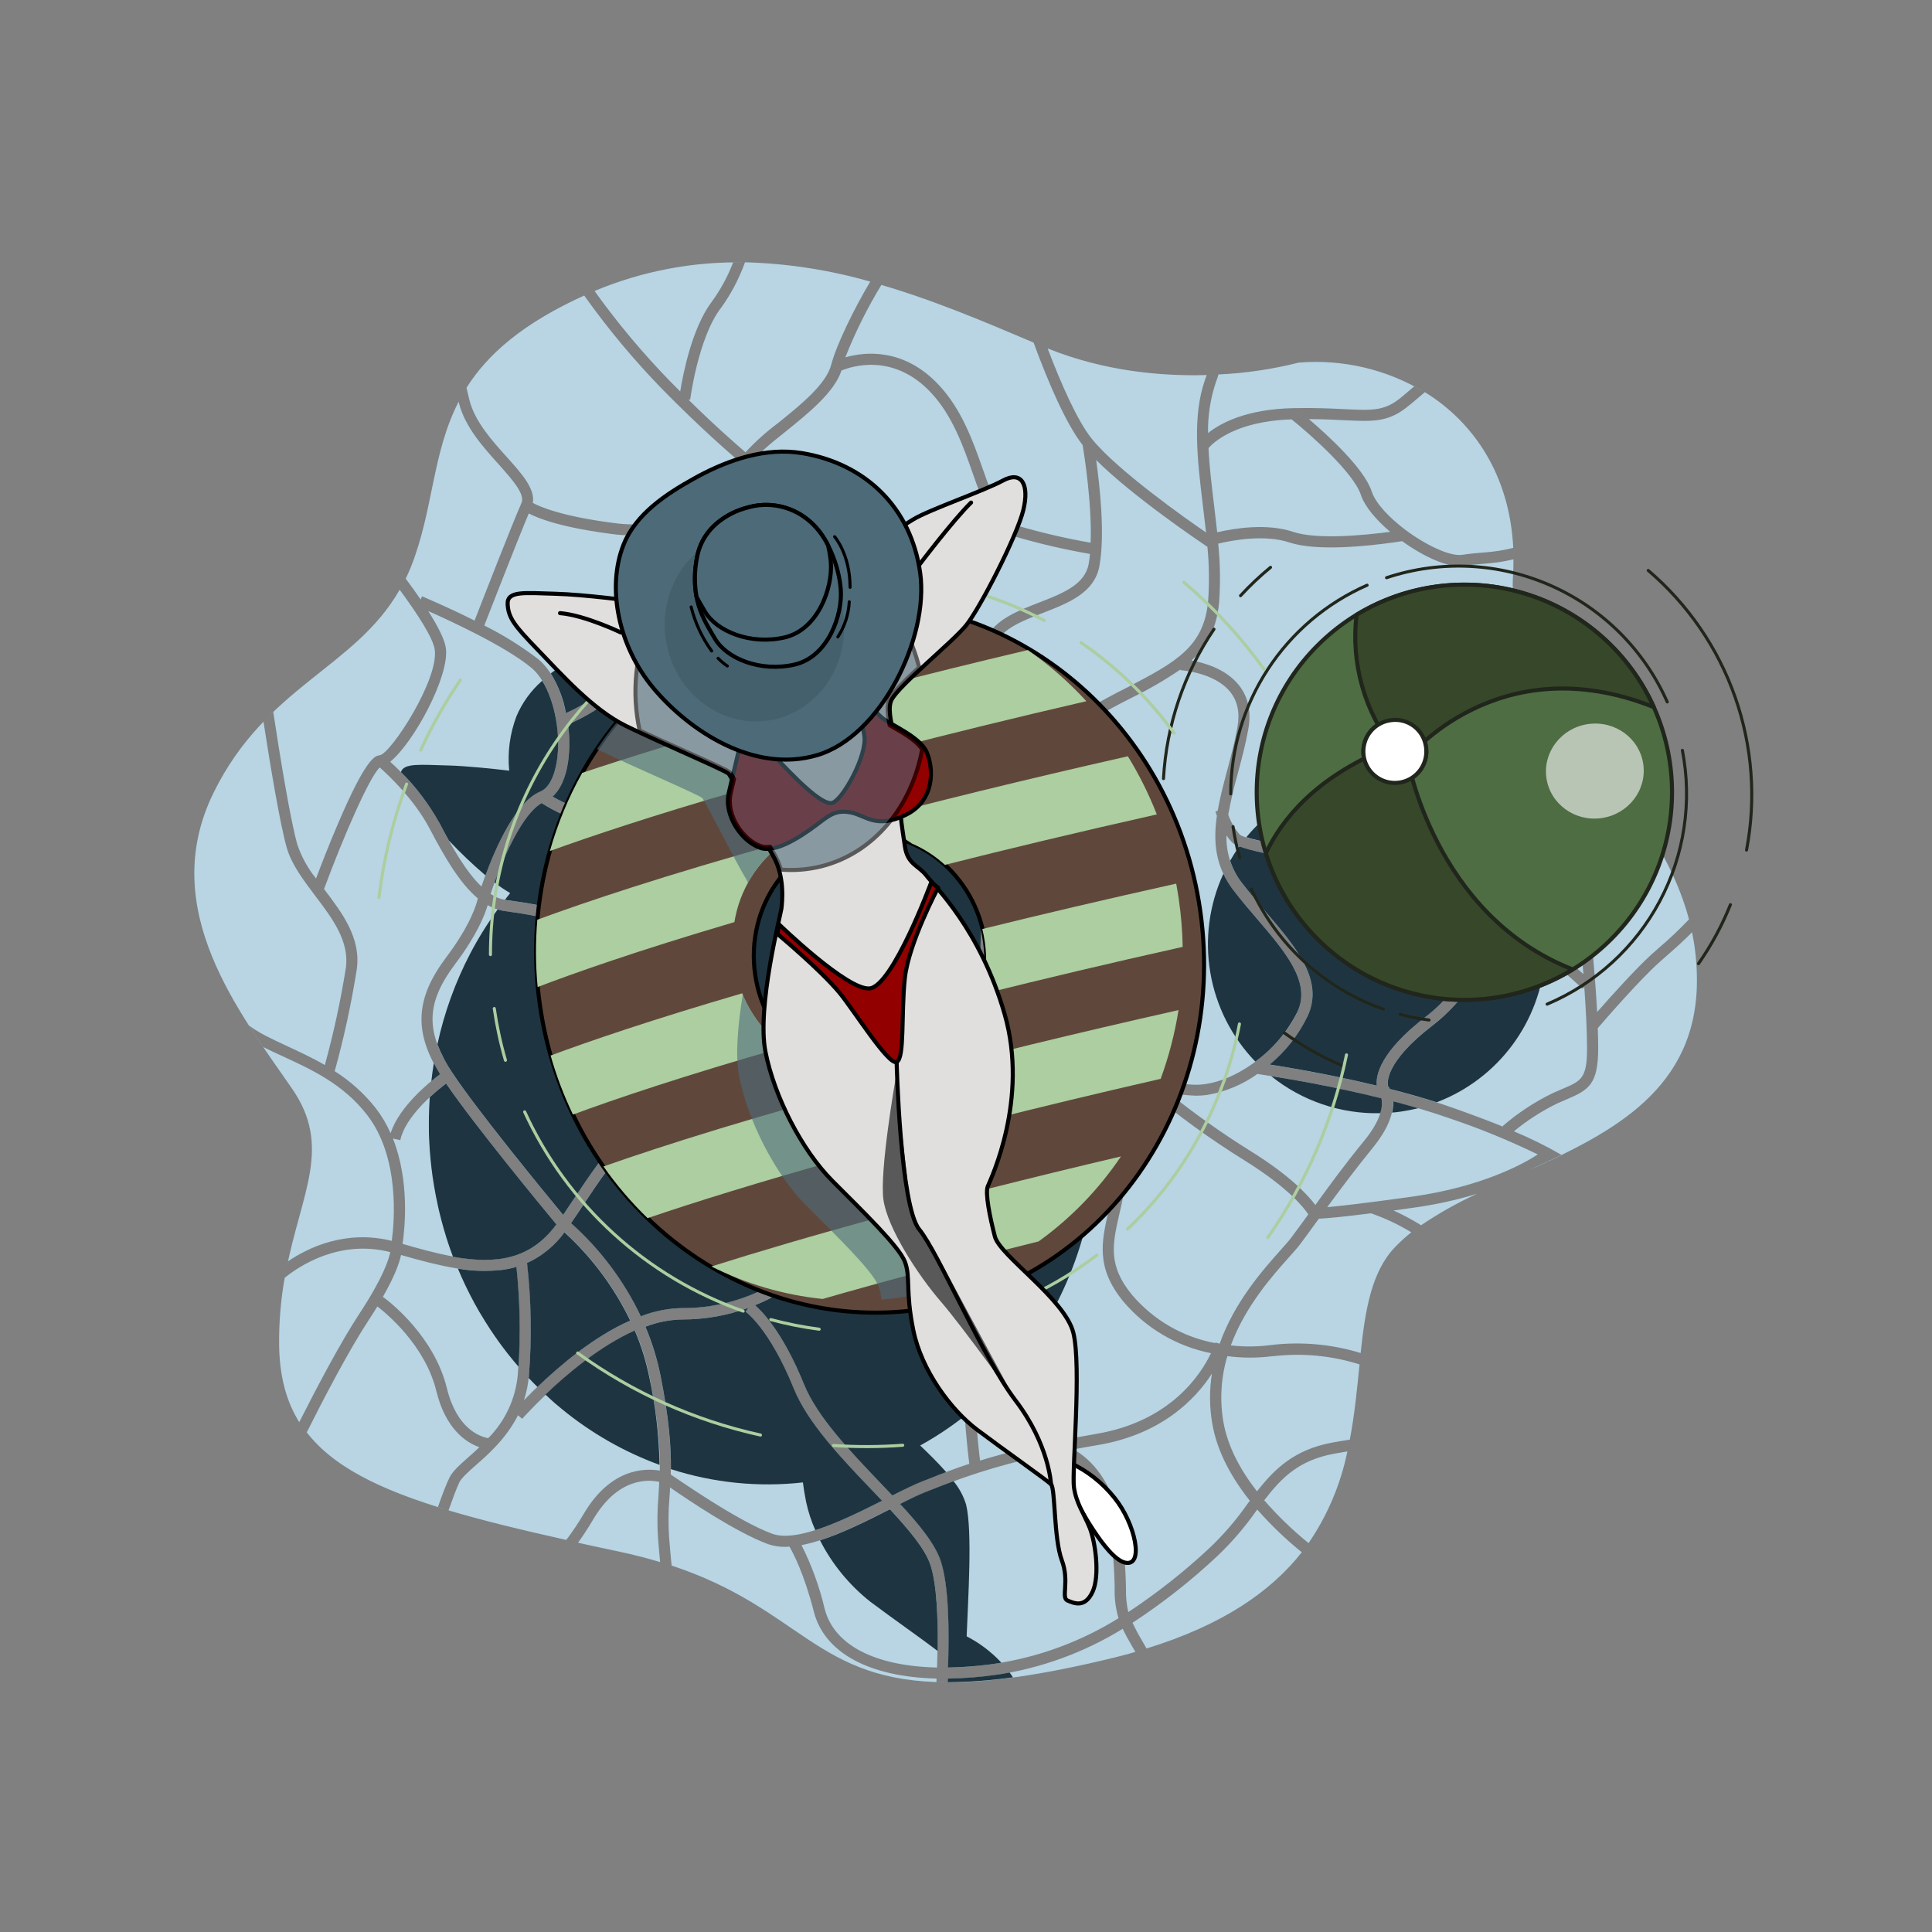 <svg width="475" height="475" viewBox="0 0 475 475" fill="none" xmlns="http://www.w3.org/2000/svg">
<rect x="0" y="0" width="475" height="475" fill="#808080" stroke="none"/>
<g id="Relaxation-bro 1">
<g id="freepik--background-simple--inject-1--inject-142">
<path id="Vector" d="M296.334 93.157C293.075 102.296 294.377 113.031 295.754 124.393C296.02 126.549 296.277 128.734 296.514 130.91C291.764 127.68 274.807 115.71 268.527 108.005C264.898 103.521 260.927 94.487 257.564 85.662C271.501 91.285 285.523 92.53 296.676 92.207L296.334 93.157ZM112.917 364.477C112.29 365.797 111.321 368.382 110.276 371.336C118.608 373.825 128.241 376.152 139.223 378.603C140.753 376.588 142.164 374.485 143.45 372.305C149.996 361.095 158.318 360.905 162.222 361.56C162.289 356.202 161.861 349.362 159.714 338.637C158.918 334.7 157.721 330.855 156.142 327.161C141.892 333.554 128.592 348.64 128.374 348.83L127.357 347.947C124.507 353.581 120.194 357.447 116.907 360.297C115.045 361.95 113.43 363.413 112.917 364.477ZM317.557 103.113C303.687 103.531 298.234 108.889 297.122 110.171C297.331 114.617 297.892 119.282 298.471 124.06C298.747 126.312 299.013 128.592 299.26 130.862C303.364 129.912 311.401 128.573 317.918 130.758C323.969 132.781 335.854 131.527 341.791 130.758C338.305 127.794 335.521 124.497 334.59 121.685C332.785 116.185 322.05 106.704 317.557 103.113ZM219.384 367.65C222.338 366.158 224.894 364.895 226.898 364.125L229.026 363.299C231.734 362.235 234.679 361.095 238.308 359.888C237.804 355.87 236.294 342.446 236.959 330.78C237.605 319.38 215.764 299.126 209.941 293.921C209.893 294.206 209.846 294.5 209.789 294.785C207.556 306.09 197.933 315.894 185.64 320.853C187.54 322.534 192.584 327.75 197.705 340.385C200.925 348.327 209.105 356.877 216.306 364.41L219.384 367.65ZM130.036 338.2C129.867 340.261 129.459 342.295 128.82 344.261C133.456 339.454 143.764 329.621 154.974 324.634C151.023 316.443 145.541 309.084 138.824 302.955C136.459 306.218 133.287 308.811 129.618 310.479C130.644 319.685 130.784 328.968 130.036 338.2ZM167.789 321.575C186.476 321.698 204.108 309.453 207.11 294.253C209.798 280.573 204.915 266.703 203.614 263.387C199.044 264.489 194.456 265.525 190.076 266.513C183.531 267.985 177.356 269.363 172.976 270.655C157.396 275.167 151.212 284.458 143.393 296.229C142.443 297.682 141.417 299.183 140.391 300.694C147.579 307.106 153.412 314.89 157.548 323.589C160.816 322.319 164.284 321.647 167.789 321.603V321.575ZM350.626 249.869C357.989 244.226 363.708 234.84 368.021 226.594C363.193 223.451 357.995 220.918 352.545 219.051C343.34 216.135 331.17 213.759 321.395 211.859C309.045 209.456 304.247 208.421 302.917 207.109C302.403 206.587 301.941 206.014 301.54 205.4C301.416 209.567 302.724 213.65 305.245 216.971C307.145 219.431 309.197 221.872 311.211 224.228C318.592 232.845 325.556 240.986 321.518 249.774C319.302 254.392 316.113 258.475 312.17 261.744C317.348 262.551 327.532 264.29 338.495 266.94C338.2 264.404 339.293 258.599 350.626 249.897V249.869ZM109.621 159.334C110.571 166.335 101.555 182.808 95.931 187.273C98.639 189.734 104.415 195.453 108.063 202.398C111.103 208.202 114.523 214.282 118.361 217.949C120.356 212.068 125.961 197.391 132.82 194.589C134.805 193.781 136.306 191.026 136.914 186.989C138.073 179.389 135.803 168.435 130.597 164.141C124.127 158.821 110.913 152.741 105.289 150.233C107.626 153.9 109.317 157.196 109.621 159.334ZM213.988 69.284C214.887 69.531 215.79 69.787 216.695 70.053C213.238 75.724 210.273 81.68 207.832 87.856C212.458 86.526 222.139 85.358 230.85 94.686C236.474 100.709 239.21 108.452 241.614 115.282C244.017 122.113 246.107 128.022 250.306 129.285C256.167 131.004 262.12 132.387 268.138 133.427C268.508 123.927 266.532 111.577 266.181 109.43C262.067 104.186 257.631 93.803 254.116 84.227C241.899 79.049 228.39 73.245 213.988 69.284ZM94.136 318.839C96.036 320.207 106.771 328.615 109.877 341.326C112.309 351.281 117.981 353.21 120.033 353.59C124.192 349.399 126.761 343.89 127.3 338.01C128 329.173 127.879 320.291 126.939 311.476C125.834 311.799 124.707 312.04 123.567 312.198C116.299 313.224 107.92 311.248 98.601 308.55C98.221 310.384 97.119 313.623 94.136 318.839ZM136.8 301.036C133.19 296.685 116.603 276.574 109.668 266.399C106.818 268.536 99.636 274.531 98.42 280.307L96.606 279.927C100.757 290.377 99.532 302.043 98.971 305.814C115.501 310.65 127.994 312.939 136.8 301.036ZM151.354 131.404C138.387 129.808 132.478 127.537 130.008 126.236C127.3 132.658 121.002 148.846 119.064 153.786C123.728 156.112 128.162 158.873 132.307 162.032C135.755 164.882 138.007 169.907 139.128 175.256C143.878 173.166 155.743 166.763 159.078 153.843C162.289 141.493 158.897 134.387 157.007 131.594C155.127 131.683 153.243 131.619 151.373 131.404H151.354ZM177.147 75.848C171.646 83.163 169.699 98.135 169.68 98.287L169.224 98.23C175.874 104.775 181.127 109.345 183.284 111.188C185.758 108.539 188.463 106.117 191.368 103.949C196.878 99.513 203.12 94.449 204.355 89.699C205.656 84.712 210.055 75.772 213.959 69.236C203.937 66.362 193.592 64.767 183.17 64.486C181.711 68.536 179.69 72.361 177.166 75.848H177.147ZM188.338 142.5C191.634 153.187 189.164 160.74 186.78 168.036C185.374 172.34 183.93 176.776 183.626 181.906C183.476 184.919 183.911 187.932 184.908 190.779H184.975L185.231 190.646C186.096 190.323 206.635 182.78 218.899 185.25C224.384 186.438 229.991 186.961 235.6 186.808C233.548 178.543 238.184 163.875 242.868 156.151C245.338 152.076 250.468 150.09 255.398 148.171C261.212 145.91 266.713 143.782 267.653 138.671C267.796 137.892 267.9 137.056 267.986 136.192C261.766 135.117 255.613 133.69 249.556 131.917C244.027 130.254 241.737 123.747 239.106 116.213C236.788 109.63 234.156 102.182 228.922 96.567C219.612 86.593 209.219 90.126 206.882 91.105C205.105 96.482 198.778 101.555 193.164 106.096C189.573 108.946 186.172 111.71 184.737 113.924C182.702 117.084 180.312 120.001 177.612 122.617C179.493 124.194 184.3 129.2 188.338 142.5ZM319.039 248.634C322.345 241.433 315.932 233.937 309.14 226.005C307.088 223.62 304.979 221.15 303.069 218.623C298.775 212.923 298.262 206.891 299.184 200.573C298.965 199.975 298.842 199.566 298.832 199.509L299.374 199.357C299.934 196.099 300.818 192.774 301.72 189.382C302.623 185.991 303.563 182.485 304.219 178.875C304.874 175.265 304.285 172.434 302.499 170.164C298.623 165.262 290.301 164.777 290.216 164.768V164.597C286.459 167.161 282.522 169.45 278.436 171.446C271.789 174.76 265.386 178.541 259.274 182.761C252.054 187.853 248.254 195.253 246.231 203.233L246.373 203.509L246.126 203.632C244.017 212.182 243.932 221.454 243.856 229.216C243.799 235.552 243.742 241.024 242.687 244.843C242.054 246.758 240.888 248.452 239.324 249.726C246.658 253.878 254.809 258.096 256.32 258.276C257.27 258.181 259.312 258.713 266.447 260.689C275.063 263.083 288.088 266.693 294.054 266.703C303.098 266.674 314.536 258.4 319.039 248.634ZM272.992 376.884C270.598 359.955 259.92 357.504 259.474 357.409L259.132 357.342C249.176 359.247 239.428 362.11 230.024 365.892L227.877 366.719C226.157 367.384 223.915 368.476 221.331 369.778C226.081 374.908 229.995 379.705 231.354 383.895C233.349 390.013 233.425 400.909 233.121 410.001C236.937 409.92 240.744 409.602 244.521 409.051C255.338 407.44 265.711 403.628 274.997 397.85C274.287 395.46 273.967 392.971 274.047 390.478C273.996 385.919 273.643 381.368 272.992 376.855V376.884ZM277.4 396.349C284.518 391.644 291.227 386.346 297.455 380.513C300.856 377.272 303.926 373.701 306.622 369.854L307.287 368.97C302.822 363.346 299.231 356.934 298.044 349.97C297.347 345.924 297.318 341.79 297.958 337.734C293.892 344.014 285.608 352.63 269.962 355.271C267.853 355.623 265.867 355.984 263.977 356.335C268.024 358.672 273.923 364.116 275.671 376.456C276.365 381.09 276.752 385.765 276.83 390.45C276.769 392.433 276.961 394.415 277.4 396.349ZM82.27 263.349C86.135 265.791 89.556 268.872 92.388 272.46C93.851 274.358 95.076 276.429 96.036 278.625C98.069 272.184 105.393 266.19 108.167 264.109C101.66 253.612 102.125 245.442 109.716 235.353C115.72 227.373 117.164 222.319 117.477 220.875C112.936 217.075 109.146 210.425 105.612 203.689C101.812 196.479 95.418 190.494 93.366 188.689C90.877 190.95 84.55 205.39 79.667 218.576C84.17 224.514 88.835 230.65 87.704 238.393C86.372 246.8 84.567 255.126 82.299 263.33L82.27 263.349ZM342.618 297.606C344.951 298.669 347.214 299.881 349.391 301.235C353.756 298.284 358.357 295.698 363.147 293.503C358.065 295.05 352.868 296.191 347.605 296.913L342.618 297.606ZM384.152 267.71C388.788 265.743 390.184 265.145 390.194 257.706C390.194 253.374 389.871 247.627 389.51 242.668L389.092 243.096C383.246 237.602 376.962 232.594 370.301 228.123C365.874 236.569 359.974 246.173 352.251 252.092C340.309 261.259 341.069 266.342 341.24 267.045C341.403 267.272 341.549 267.51 341.677 267.757C346.902 269.087 352.203 270.607 357.134 272.346C362.064 274.084 366.159 275.623 369.56 277.02L369.436 276.868C373.162 273.648 377.291 270.927 381.72 268.774C382.632 268.356 383.439 268.014 384.18 267.691L384.152 267.71ZM139.65 178.087C140.083 181.188 140.083 184.334 139.65 187.435C139.071 191.235 137.75 194.142 135.85 195.842C142.384 199.635 149.925 201.329 157.453 200.697C167.732 199.747 177.916 194.731 182.476 192.204C181.241 188.865 180.704 185.309 180.899 181.754C181.213 176.272 182.723 171.656 184.186 167.19C186.542 159.98 188.765 153.169 185.735 143.308C181.355 129.124 176.339 125.058 175.475 124.44C171.115 128.142 165.801 130.542 160.142 131.366C162.308 135.223 164.892 142.766 161.823 154.555C157.909 169.404 144.305 176.159 139.65 178.087ZM356.25 274.901C351.842 273.362 347.149 271.975 342.475 270.759C342.599 273.305 341.658 277.086 337.535 282.16C333.412 287.232 329.565 292.353 326.316 296.789C329.403 296.523 335.493 295.839 347.216 294.205C364.61 291.745 374.766 285.997 378.081 283.831C371.005 280.387 363.712 277.404 356.25 274.901ZM372.077 137.522C370.633 137.864 369.465 138.082 368.401 138.234C367.185 138.405 366.111 138.491 364.914 138.595C363.508 138.709 361.903 138.842 359.708 139.146C356.089 139.659 350.037 136.885 344.736 133.048C344.166 133.133 343.397 133.256 342.466 133.38C336.433 134.235 323.789 135.612 317.034 133.38C311.021 131.366 303.212 132.772 299.507 133.655C299.997 138.409 300.077 143.196 299.744 147.962C299.174 154.508 296.723 158.868 292.933 162.383C296.106 162.944 301.426 164.464 304.618 168.482C306.917 171.389 307.686 175.056 306.888 179.388C306.214 183.103 305.264 186.666 304.342 190.104C303.381 193.463 302.592 196.869 301.977 200.307C302.608 202.11 303.575 203.777 304.827 205.219C305.919 206.169 314.403 207.784 321.927 209.247C331.769 211.147 344.024 213.541 353.381 216.514C358.98 218.415 364.324 220.996 369.294 224.2C370.187 222.433 371.023 220.742 371.783 219.184C373.825 215.023 375.298 212.011 376.533 210.634C379.316 207.556 384.608 194.969 386.413 190.37C386.27 186.086 386.156 181.868 386.09 178.068C377.739 166.62 371.184 155.135 371.982 141.521C372.077 140.182 372.106 138.842 372.096 137.522H372.077ZM159.809 203.167C159.106 203.271 158.394 203.357 157.691 203.414C149.087 204.194 140.469 202.092 133.19 197.439C127.87 200.422 122.674 213.503 120.622 219.773C121.704 220.521 122.936 221.027 124.232 221.255L126.445 221.578C132.316 222.424 136.952 223.088 148.295 228.332C159.952 233.738 171.095 261.497 173.423 267.71C177.774 266.513 183.464 265.23 189.468 263.91C199.5 261.649 211.318 258.979 221.094 255.768C218.244 249.546 207.547 226.243 200.479 217.36C198.902 215.374 197.163 213.36 195.472 211.413C190.95 206.15 186.343 200.792 183.54 194.75C178.999 197.248 169.718 201.771 159.828 203.167H159.809ZM218.348 187.9C207.309 185.677 188.062 192.499 186.286 193.135L185.906 193.372C188.556 199.206 193.088 204.449 197.524 209.589C199.225 211.555 200.982 213.598 202.597 215.621C210.055 224.998 220.989 248.871 223.678 254.847C232.361 251.769 238.878 248.197 240.046 244.093C240.996 240.625 241.053 235.315 241.11 229.169C241.186 221.407 241.272 212.22 243.305 203.518C241.984 200.953 238.878 194.816 236.522 189.478C234.194 189.667 227.943 189.838 218.367 187.9H218.348ZM257.707 180.5C263.916 176.207 270.425 172.362 277.182 168.995C288.943 162.839 296.039 159.134 297.037 147.677C297.35 143.247 297.287 138.797 296.847 134.377H296.761L296.22 134.007C295.412 133.475 278.588 122.151 269.506 113.107C270.408 119.557 271.71 131.48 270.304 139.146C269.088 145.796 262.609 148.285 256.348 150.717C251.598 152.551 247.162 154.289 245.167 157.567C239.923 166.212 235.933 181.174 238.659 187.501C240.426 191.605 242.754 196.355 244.359 199.614C246.715 192.232 250.724 185.44 257.707 180.5ZM189.82 377.074C195.928 379.335 207.746 373.578 216.847 368.97L214.33 366.329C206.948 358.615 198.588 349.875 195.168 341.439C189.136 326.562 183.35 322.544 183.293 322.506L183.93 321.556C178.756 323.447 173.289 324.412 167.78 324.406C164.661 324.452 161.575 325.056 158.669 326.192C160.301 330.047 161.539 334.058 162.365 338.162C164.683 349.742 165.044 356.896 164.911 362.529C166.934 363.85 181.289 373.93 189.82 377.074ZM372.096 137.522C372.096 136.572 372.096 135.622 372.03 134.729C372.077 135.65 372.096 136.581 372.096 137.522ZM260.357 354.274C260.545 354.105 260.711 353.913 260.851 353.704C261.906 352.155 263.236 347.823 260.376 336.158C257.821 325.707 253.726 321.081 250.107 317.015C247.019 313.538 244.103 310.251 243.248 304.19C242.839 301.273 242.45 298.167 242.079 295.155C240.873 285.484 239.628 275.481 237.329 270.208C235.021 265.148 232.371 260.25 229.397 255.55C222.899 258.324 214.71 260.68 206.293 262.779C207.727 266.475 211.679 278.103 210.397 290.728C212.392 292.448 240.502 316.834 239.685 330.99C239.058 342 240.407 354.635 240.958 359.1C244.217 358.083 248.026 357.038 252.624 355.965L248.824 355.148L258.058 354.777L260.357 354.274ZM265.725 263.283C261.602 262.133 257.336 260.955 256.557 260.946C254.572 261.231 244.977 256.072 237.301 251.693L237.662 251.056C235.846 252.338 233.92 253.454 231.905 254.391C234.898 259.113 237.561 264.036 239.875 269.125C242.298 274.749 243.561 284.952 244.787 294.775C245.157 297.768 245.547 300.865 245.955 303.762C246.696 309.006 249.1 311.723 252.149 315.162C257.591 320.793 261.36 327.825 263.036 335.473C265.069 343.786 265.373 349.847 263.986 353.523C265.753 353.191 267.606 352.858 269.563 352.526C287.708 349.467 295.213 338 297.73 332.69C289.326 331.022 281.736 326.55 276.203 320.007C269.373 311.714 270.826 305.311 272.508 297.891C273.354 294.536 273.926 291.118 274.218 287.669C274.588 279.807 272.568 272.017 268.423 265.326L269.848 264.375L265.725 263.283ZM111.929 236.977C104.719 246.563 104.519 253.555 111.169 263.701C117.126 272.792 133.893 293.208 138.444 298.708C139.394 297.369 140.239 296.039 141.104 294.747C148.704 283.347 155.268 273.438 170.791 268.489C168.369 262.2 157.624 235.667 147.146 230.812C136.192 225.739 131.727 225.112 126.075 224.276L123.842 223.953C122.452 223.729 121.115 223.249 119.9 222.537C119.178 225.017 117.211 229.966 111.929 236.977ZM114.684 95.323C114.342 95.874 114.01 96.425 113.734 96.986C114 96.425 114.342 95.874 114.684 95.323ZM107.654 370.547C108.747 367.46 109.773 364.715 110.504 363.299C111.255 361.732 112.974 360.211 115.14 358.283C116.005 357.523 116.936 356.697 117.867 355.813C114.637 354.682 109.583 351.414 107.265 341.971C104.51 330.695 94.915 322.829 92.777 321.204C92.15 322.23 91.476 323.304 90.706 324.463C85.852 331.835 79.715 343.596 75.411 352.174C75.212 351.918 75.031 351.652 74.841 351.386C81.311 360.316 92.996 366.168 110.314 371.336L107.654 370.547ZM70.025 314.117C70.148 313.424 70.272 312.749 70.405 312.084C70.3 312.749 70.148 313.424 70.025 314.117ZM112.708 98.8C112.993 98.243 113.31 97.682 113.658 97.118C113.31 97.676 112.993 98.236 112.708 98.8ZM99.75 142.272C101.023 143.972 102.268 145.711 103.427 147.402L103.759 146.613C104.196 146.794 110.048 149.245 116.679 152.579C118.921 146.803 125.989 128.668 128.203 123.68C129.153 121.486 125.999 117.98 122.626 114.18C118.769 109.896 114.399 105.041 112.87 99.228L112.756 98.772C106.191 111.511 106.6 125.295 101.061 139.308C100.653 140.334 100.206 141.303 99.75 142.262V142.272ZM70.414 312.056C70.538 311.391 70.671 310.745 70.804 310.108C75.839 306.688 85.054 302.29 96.321 305.073C96.976 300.247 98.325 284.525 90.25 274.113C84.398 266.513 76.475 262.903 69.483 259.682C67.811 258.913 66.225 258.182 64.733 257.431C63.555 255.702 62.377 253.935 61.218 252.12C63.603 253.954 66.918 255.483 70.614 257.203C73.464 258.533 76.684 260.005 79.867 261.848C82.021 254.01 83.743 246.059 85.025 238.032C85.975 231.429 81.681 225.758 77.52 220.267C74.67 216.467 71.659 212.553 70.481 208.354C68.733 202.103 66.358 187.596 64.781 177.431C65.579 176.614 66.377 175.816 67.184 175.047C68.723 185.164 71.288 201.162 73.093 207.613C74.121 210.654 75.681 213.487 77.701 215.982C78.803 213.066 80.826 207.822 83.068 202.578C90.079 186.143 92.226 185.839 93.376 185.677C96.074 185.297 107.93 167.114 106.885 159.714C106.486 156.864 102.686 151.002 98.259 144.989C87.267 164.293 65.379 168.663 52.488 194.94C38.418 223.611 59.138 249.204 71.811 267.662C81.7 281.96 74.1 293.189 70.414 312.056ZM88.35 323C94.202 314.117 95.608 309.595 95.95 307.847C83.467 304.655 73.597 311.248 69.996 314.155C69.023 319.62 68.565 325.164 68.628 330.714C68.723 338.314 70.357 344.47 73.568 349.657C77.9 341.107 83.705 330.058 88.35 323ZM415.977 229.235C413.82 231.43 411.626 233.367 409.612 235.125L407.911 236.635C403.085 240.939 394.554 250.762 392.825 252.785C392.892 254.543 392.93 256.234 392.93 257.754C392.93 266.617 390.555 267.995 385.225 270.265C384.503 270.569 383.724 270.902 382.869 271.291C379.055 273.149 375.474 275.451 372.201 278.15C376.254 279.828 380.19 281.777 383.981 283.983L380.979 285.418L380.817 285.323L380.143 285.807C378.727 286.463 377.293 287.118 375.868 287.707C396.473 278.426 417.25 267.757 417.202 240.986C417.205 237.026 416.804 233.076 416.005 229.197L415.977 229.235ZM321.689 379.43C321.157 380.18 320.606 380.931 320.027 381.672C320.635 380.893 321.186 380.142 321.718 379.392L321.689 379.43ZM279.148 406.134L278.388 404.842C277.381 403.123 276.621 401.707 276.032 400.453C266.529 406.301 255.938 410.16 244.901 411.796C240.955 412.373 236.975 412.691 232.988 412.746C232.988 413.06 232.988 413.345 232.94 413.639C243.086 413.639 256.073 411.891 273.686 407.597C276.536 406.894 279.262 406.134 281.856 405.346L279.148 406.134ZM162.298 384.037C162.108 382.137 161.937 380.133 161.776 378.071C161.556 374.72 161.591 371.357 161.88 368.011C161.947 366.833 162.023 365.617 162.08 364.335C159.23 363.698 151.82 363.318 145.749 373.72C144.6 375.687 143.374 377.52 142.12 379.287L139.204 378.641C143.374 379.591 147.754 380.542 152.276 381.491C155.895 382.261 159.22 383.125 162.298 384.056V384.037ZM337.07 298.3C330.344 299.155 326.259 299.544 324.245 299.63L323.76 300.304C322.183 302.461 320.834 304.332 319.637 305.919C319.001 306.774 318.051 307.819 316.854 309.168C312.883 313.614 306.185 321.109 302.604 330.78C305.898 331.156 309.226 331.125 312.512 330.685C319.906 329.8 327.404 330.469 334.524 332.652C335.664 322.04 337.174 312.702 342.96 306.641C344.216 305.327 345.562 304.102 346.988 302.974C343.858 301.067 340.533 299.5 337.07 298.3ZM346.627 99.513C341.544 103.854 337.839 103.673 330.477 103.312C328.083 103.198 325.252 103.056 321.803 103.037C326.496 107.046 335.36 115.149 337.212 120.745C338.162 123.728 341.516 127.214 345.373 130.15C350.408 133.95 356.374 136.8 359.366 136.42C361.637 136.097 363.28 135.954 364.724 135.84C367.195 135.682 369.647 135.301 372.049 134.7C371.156 116.954 362.482 103.92 350.322 96.415C349.125 97.432 347.909 98.448 346.627 99.541V99.513ZM321.718 379.392C326.371 372.589 329.617 364.924 331.265 356.848C330.173 357.029 329.09 357.209 328.045 357.399C319.295 359.014 315.115 363.289 310.821 368.856C314.142 372.677 317.788 376.202 321.718 379.392ZM331.265 356.848C331.474 355.898 331.683 354.948 331.864 353.998C331.683 354.939 331.474 355.898 331.265 356.848ZM314.821 307.372C315.923 306.137 316.882 305.064 317.452 304.304C318.63 302.736 319.979 300.874 321.547 298.727L321.661 298.566C320.806 297.255 317.053 292.172 305.929 285.266C297.546 280.058 289.549 274.254 281.998 267.9L282.255 267.605C278.683 266.788 274.873 265.8 271.254 264.822C275.39 271.796 277.373 279.838 276.954 287.935C276.648 291.527 276.054 295.088 275.177 298.585C273.534 305.843 272.327 311.096 278.322 318.354C283.577 324.548 290.808 328.739 298.794 330.22C298.794 330.125 298.794 330.059 298.794 330.049L299.868 330.362C303.544 319.988 310.65 312.065 314.821 307.372ZM312.921 333.421C309.216 333.904 305.464 333.904 301.758 333.421C300.199 338.629 299.858 344.125 300.761 349.486C301.825 355.671 305.007 361.484 309.045 366.662C313.339 361.18 318.184 356.402 327.551 354.673C328.947 354.416 330.401 354.179 331.864 353.951C333.07 347.643 333.659 341.373 334.258 335.454C327.37 333.274 320.095 332.59 312.921 333.45V333.421ZM228.751 384.721C227.497 380.874 223.545 376.171 218.795 371.042C211.831 374.576 203.804 378.594 197.059 379.886C199.569 384.869 201.482 390.13 202.759 395.561C205.058 404.529 215.242 409.649 230.375 409.972C230.698 401.08 230.632 390.45 228.751 384.75V384.721ZM335.436 280.421C339.749 275.139 339.996 271.757 339.644 270.028C325.727 266.57 312.655 264.556 309.149 264.043C305.477 266.676 301.254 268.44 296.799 269.201C295.902 269.326 294.998 269.389 294.092 269.391C291.768 269.319 289.455 269.052 287.176 268.593C293.624 273.778 300.374 278.575 307.392 282.957C317.338 289.113 321.642 293.939 323.39 296.257C326.8 291.517 330.847 286.026 335.436 280.421ZM281.884 405.298C300.827 399.465 312.598 391.124 320.055 381.634C316.114 378.454 312.453 374.942 309.111 371.137C309.016 371.25 308.931 371.365 308.845 371.488C306.048 375.47 302.866 379.167 299.345 382.527C292.87 388.606 285.877 394.108 278.445 398.971C279.154 400.494 279.944 401.979 280.811 403.417C281.159 404.057 281.517 404.684 281.884 405.298ZM232.969 413.592C232.019 413.592 231.126 413.592 230.242 413.544C230.242 413.259 230.242 412.984 230.242 412.689C213.836 412.3 202.692 406.438 200.089 396.235C197.676 386.849 195.007 381.814 194.095 380.256C192.317 380.417 190.525 380.207 188.832 379.639C181.061 376.789 169.157 368.771 164.74 365.702C164.74 366.538 164.645 367.346 164.597 368.144C164.323 371.364 164.288 374.6 164.493 377.824C164.683 380.285 164.901 382.679 165.12 384.902C197.258 395.551 200.517 413.582 232.969 413.592ZM164.702 93.689C165.566 94.573 166.402 95.409 167.238 96.245C167.932 91.941 170.136 80.645 174.981 74.204C177.157 71.226 178.927 67.97 180.244 64.524C181.194 64.524 182.21 64.524 183.179 64.524C170.489 64.245 157.883 66.637 146.177 71.544C151.79 79.378 157.982 86.781 164.702 93.689ZM388.636 231.933C388.636 231.79 388.066 223.05 387.79 221.112C387.619 219.887 387.087 208.952 386.65 196.916C384.37 202.245 380.893 209.864 378.528 212.477C377.578 213.522 376.029 216.686 374.234 220.352C373.436 221.986 372.552 223.773 371.602 225.644C377.846 229.803 383.763 234.434 389.301 239.495C388.949 235.163 388.645 231.999 388.636 231.933ZM298.908 94.05C297.577 98.055 296.935 102.256 297.008 106.476C300.077 104.025 306.413 100.586 317.956 100.348C323.266 100.234 327.313 100.434 330.553 100.595C337.64 100.937 340.566 101.08 344.803 97.442L347.729 94.972C348.593 95.427 349.429 95.921 350.256 96.425C340.952 90.802 330.11 88.259 319.276 89.157C312.826 90.783 306.228 91.757 299.583 92.064C299.383 92.749 299.146 93.413 298.908 94.05ZM146.177 71.554C145.417 71.868 144.666 72.191 143.906 72.504C144.666 72.2 145.417 71.868 146.177 71.554ZM407.845 233.054C410.436 230.845 412.91 228.502 415.255 226.033C410.685 208.838 399 195.215 388.911 181.887C389.31 198.275 390.346 219.659 390.498 220.742C390.792 222.794 391.334 231.363 391.362 231.724C391.362 231.809 392.217 240.417 392.673 248.824C395.951 245.072 402.173 238.156 406.116 234.574L407.845 233.054ZM115.463 98.543C116.831 103.721 120.964 108.319 124.612 112.375C128.26 116.432 131.613 120.175 130.996 123.642C132.744 124.592 138.216 127.025 151.706 128.687C153.571 128.916 155.454 128.977 157.33 128.867L157.881 128.307C158.045 128.467 158.2 128.635 158.346 128.81C167.438 127.965 175.266 122.797 181.697 113.401C179.142 111.235 171.77 104.804 162.745 95.599C155.796 88.451 149.406 80.781 143.631 72.656L143.906 72.532C128.402 79.525 119.833 87.191 114.694 95.332C114.95 96.387 115.178 97.47 115.463 98.543ZM416.005 229.197C415.787 228.123 415.53 227.069 415.255 226.014C415.53 227.05 415.787 228.123 416.005 229.197Z" fill="#5094B6"/>
<path id="Vector_2" opacity="0.6" d="M296.334 93.157C293.075 102.296 294.377 113.031 295.754 124.393C296.02 126.549 296.277 128.734 296.514 130.91C291.764 127.68 274.807 115.71 268.527 108.005C264.898 103.521 260.927 94.487 257.564 85.662C271.501 91.285 285.523 92.53 296.676 92.207L296.334 93.157ZM112.917 364.477C112.29 365.797 111.321 368.382 110.276 371.336C118.608 373.825 128.241 376.152 139.223 378.603C140.753 376.588 142.164 374.485 143.45 372.305C149.996 361.095 158.318 360.905 162.222 361.56C162.289 356.202 161.861 349.362 159.714 338.637C158.918 334.7 157.721 330.855 156.142 327.161C141.892 333.554 128.592 348.64 128.374 348.83L127.357 347.947C124.507 353.581 120.194 357.447 116.907 360.297C115.045 361.95 113.43 363.413 112.917 364.477ZM317.557 103.113C303.687 103.531 298.234 108.889 297.122 110.171C297.331 114.617 297.892 119.282 298.471 124.06C298.747 126.312 299.013 128.592 299.26 130.862C303.364 129.912 311.401 128.573 317.918 130.758C323.969 132.781 335.854 131.527 341.791 130.758C338.305 127.794 335.521 124.497 334.59 121.685C332.785 116.185 322.05 106.704 317.557 103.113ZM219.384 367.65C222.338 366.158 224.894 364.895 226.898 364.125L229.026 363.299C231.734 362.235 234.679 361.095 238.308 359.888C237.804 355.87 236.294 342.446 236.959 330.78C237.605 319.38 215.764 299.126 209.941 293.921C209.893 294.206 209.846 294.5 209.789 294.785C207.556 306.09 197.933 315.894 185.64 320.853C187.54 322.534 192.584 327.75 197.705 340.385C200.925 348.327 209.105 356.877 216.306 364.41L219.384 367.65ZM130.036 338.2C129.867 340.261 129.459 342.295 128.82 344.261C133.456 339.454 143.764 329.621 154.974 324.634C151.023 316.443 145.541 309.084 138.824 302.955C136.459 306.218 133.287 308.811 129.618 310.479C130.644 319.685 130.784 328.968 130.036 338.2ZM167.789 321.575C186.476 321.698 204.108 309.453 207.11 294.253C209.798 280.573 204.915 266.703 203.614 263.387C199.044 264.489 194.456 265.525 190.076 266.513C183.531 267.985 177.356 269.363 172.976 270.655C157.396 275.167 151.212 284.458 143.393 296.229C142.443 297.682 141.417 299.183 140.391 300.694C147.579 307.106 153.412 314.89 157.548 323.589C160.816 322.319 164.284 321.647 167.789 321.603V321.575ZM350.626 249.869C357.989 244.226 363.708 234.84 368.021 226.594C363.193 223.451 357.995 220.918 352.545 219.051C343.34 216.135 331.17 213.759 321.395 211.859C309.045 209.456 304.247 208.421 302.917 207.109C302.403 206.587 301.941 206.014 301.54 205.4C301.416 209.567 302.724 213.65 305.245 216.971C307.145 219.431 309.197 221.872 311.211 224.228C318.592 232.845 325.556 240.986 321.518 249.774C319.302 254.392 316.113 258.475 312.17 261.744C317.348 262.551 327.532 264.29 338.495 266.94C338.2 264.404 339.293 258.599 350.626 249.897V249.869ZM109.621 159.334C110.571 166.335 101.555 182.808 95.931 187.273C98.639 189.734 104.415 195.453 108.063 202.398C111.103 208.202 114.523 214.282 118.361 217.949C120.356 212.068 125.961 197.391 132.82 194.589C134.805 193.781 136.306 191.026 136.914 186.989C138.073 179.389 135.803 168.435 130.597 164.141C124.127 158.821 110.913 152.741 105.289 150.233C107.626 153.9 109.317 157.196 109.621 159.334ZM213.988 69.284C214.887 69.531 215.79 69.787 216.695 70.053C213.238 75.724 210.273 81.68 207.832 87.856C212.458 86.526 222.139 85.358 230.85 94.686C236.474 100.709 239.21 108.452 241.614 115.282C244.017 122.113 246.107 128.022 250.306 129.285C256.167 131.004 262.12 132.387 268.138 133.427C268.508 123.927 266.532 111.577 266.181 109.43C262.067 104.186 257.631 93.803 254.116 84.227C241.899 79.049 228.39 73.245 213.988 69.284ZM94.136 318.839C96.036 320.207 106.771 328.615 109.877 341.326C112.309 351.281 117.981 353.21 120.033 353.59C124.192 349.399 126.761 343.89 127.3 338.01C128 329.173 127.879 320.291 126.939 311.476C125.834 311.799 124.707 312.04 123.567 312.198C116.299 313.224 107.92 311.248 98.601 308.55C98.221 310.384 97.119 313.623 94.136 318.839ZM136.8 301.036C133.19 296.685 116.603 276.574 109.668 266.399C106.818 268.536 99.636 274.531 98.42 280.307L96.606 279.927C100.757 290.377 99.532 302.043 98.971 305.814C115.501 310.65 127.994 312.939 136.8 301.036ZM151.354 131.404C138.387 129.808 132.478 127.537 130.008 126.236C127.3 132.658 121.002 148.846 119.064 153.786C123.728 156.112 128.162 158.873 132.307 162.032C135.755 164.882 138.007 169.907 139.128 175.256C143.878 173.166 155.743 166.763 159.078 153.843C162.289 141.493 158.897 134.387 157.007 131.594C155.127 131.683 153.243 131.619 151.373 131.404H151.354ZM177.147 75.848C171.646 83.163 169.699 98.135 169.68 98.287L169.224 98.23C175.874 104.775 181.127 109.345 183.284 111.188C185.758 108.539 188.463 106.117 191.368 103.949C196.878 99.513 203.12 94.449 204.355 89.699C205.656 84.712 210.055 75.772 213.959 69.236C203.937 66.362 193.592 64.767 183.17 64.486C181.711 68.536 179.69 72.361 177.166 75.848H177.147ZM188.338 142.5C191.634 153.187 189.164 160.74 186.78 168.036C185.374 172.34 183.93 176.776 183.626 181.906C183.476 184.919 183.911 187.932 184.908 190.779H184.975L185.231 190.646C186.096 190.323 206.635 182.78 218.899 185.25C224.384 186.438 229.991 186.961 235.6 186.808C233.548 178.543 238.184 163.875 242.868 156.151C245.338 152.076 250.468 150.09 255.398 148.171C261.212 145.91 266.713 143.782 267.653 138.671C267.796 137.892 267.9 137.056 267.986 136.192C261.766 135.117 255.613 133.69 249.556 131.917C244.027 130.254 241.737 123.747 239.106 116.213C236.788 109.63 234.156 102.182 228.922 96.567C219.612 86.593 209.219 90.126 206.882 91.105C205.105 96.482 198.778 101.555 193.164 106.096C189.573 108.946 186.172 111.71 184.737 113.924C182.702 117.084 180.312 120.001 177.612 122.617C179.493 124.194 184.3 129.2 188.338 142.5ZM319.039 248.634C322.345 241.433 315.932 233.937 309.14 226.005C307.088 223.62 304.979 221.15 303.069 218.623C298.775 212.923 298.262 206.891 299.184 200.573C298.965 199.975 298.842 199.566 298.832 199.509L299.374 199.357C299.934 196.099 300.818 192.774 301.72 189.382C302.623 185.991 303.563 182.485 304.219 178.875C304.874 175.265 304.285 172.434 302.499 170.164C298.623 165.262 290.301 164.777 290.216 164.768V164.597C286.459 167.161 282.522 169.45 278.436 171.446C271.789 174.76 265.386 178.541 259.274 182.761C252.054 187.853 248.254 195.253 246.231 203.233L246.373 203.509L246.126 203.632C244.017 212.182 243.932 221.454 243.856 229.216C243.799 235.552 243.742 241.024 242.687 244.843C242.054 246.758 240.888 248.452 239.324 249.726C246.658 253.878 254.809 258.096 256.32 258.276C257.27 258.181 259.312 258.713 266.447 260.689C275.063 263.083 288.088 266.693 294.054 266.703C303.098 266.674 314.536 258.4 319.039 248.634ZM272.992 376.884C270.598 359.955 259.92 357.504 259.474 357.409L259.132 357.342C249.176 359.247 239.428 362.11 230.024 365.892L227.877 366.719C226.157 367.384 223.915 368.476 221.331 369.778C226.081 374.908 229.995 379.705 231.354 383.895C233.349 390.013 233.425 400.909 233.121 410.001C236.937 409.92 240.744 409.602 244.521 409.051C255.338 407.44 265.711 403.628 274.997 397.85C274.287 395.46 273.967 392.971 274.047 390.478C273.996 385.919 273.643 381.368 272.992 376.855V376.884ZM277.4 396.349C284.518 391.644 291.227 386.346 297.455 380.513C300.856 377.272 303.926 373.701 306.622 369.854L307.287 368.97C302.822 363.346 299.231 356.934 298.044 349.97C297.347 345.924 297.318 341.79 297.958 337.734C293.892 344.014 285.608 352.63 269.962 355.271C267.853 355.623 265.867 355.984 263.977 356.335C268.024 358.672 273.923 364.116 275.671 376.456C276.365 381.09 276.752 385.765 276.83 390.45C276.769 392.433 276.961 394.415 277.4 396.349ZM82.27 263.349C86.135 265.791 89.556 268.872 92.388 272.46C93.851 274.358 95.076 276.429 96.036 278.625C98.069 272.184 105.393 266.19 108.167 264.109C101.66 253.612 102.125 245.442 109.716 235.353C115.72 227.373 117.164 222.319 117.477 220.875C112.936 217.075 109.146 210.425 105.612 203.689C101.812 196.479 95.418 190.494 93.366 188.689C90.877 190.95 84.55 205.39 79.667 218.576C84.17 224.514 88.835 230.65 87.704 238.393C86.372 246.8 84.567 255.126 82.299 263.33L82.27 263.349ZM342.618 297.606C344.951 298.669 347.214 299.881 349.391 301.235C353.756 298.284 358.357 295.698 363.147 293.503C358.065 295.05 352.868 296.191 347.605 296.913L342.618 297.606ZM384.152 267.71C388.788 265.743 390.184 265.145 390.194 257.706C390.194 253.374 389.871 247.627 389.51 242.668L389.092 243.096C383.246 237.602 376.962 232.594 370.301 228.123C365.874 236.569 359.974 246.173 352.251 252.092C340.309 261.259 341.069 266.342 341.24 267.045C341.403 267.272 341.549 267.51 341.677 267.757C346.902 269.087 352.203 270.607 357.134 272.346C362.064 274.084 366.159 275.623 369.56 277.02L369.436 276.868C373.162 273.648 377.291 270.927 381.72 268.774C382.632 268.356 383.439 268.014 384.18 267.691L384.152 267.71ZM139.65 178.087C140.083 181.188 140.083 184.334 139.65 187.435C139.071 191.235 137.75 194.142 135.85 195.842C142.384 199.635 149.925 201.329 157.453 200.697C167.732 199.747 177.916 194.731 182.476 192.204C181.241 188.865 180.704 185.309 180.899 181.754C181.213 176.272 182.723 171.656 184.186 167.19C186.542 159.98 188.765 153.169 185.735 143.308C181.355 129.124 176.339 125.058 175.475 124.44C171.115 128.142 165.801 130.542 160.142 131.366C162.308 135.223 164.892 142.766 161.823 154.555C157.909 169.404 144.305 176.159 139.65 178.087ZM356.25 274.901C351.842 273.362 347.149 271.975 342.475 270.759C342.599 273.305 341.658 277.086 337.535 282.16C333.412 287.232 329.565 292.353 326.316 296.789C329.403 296.523 335.493 295.839 347.216 294.205C364.61 291.745 374.766 285.997 378.081 283.831C371.005 280.387 363.712 277.404 356.25 274.901ZM372.077 137.522C370.633 137.864 369.465 138.082 368.401 138.234C367.185 138.405 366.111 138.491 364.914 138.595C363.508 138.709 361.903 138.842 359.708 139.146C356.089 139.659 350.037 136.885 344.736 133.048C344.166 133.133 343.397 133.256 342.466 133.38C336.433 134.235 323.789 135.612 317.034 133.38C311.021 131.366 303.212 132.772 299.507 133.655C299.997 138.409 300.077 143.196 299.744 147.962C299.174 154.508 296.723 158.868 292.933 162.383C296.106 162.944 301.426 164.464 304.618 168.482C306.917 171.389 307.686 175.056 306.888 179.388C306.214 183.103 305.264 186.666 304.342 190.104C303.381 193.463 302.592 196.869 301.977 200.307C302.608 202.11 303.575 203.777 304.827 205.219C305.919 206.169 314.403 207.784 321.927 209.247C331.769 211.147 344.024 213.541 353.381 216.514C358.98 218.415 364.324 220.996 369.294 224.2C370.187 222.433 371.023 220.742 371.783 219.184C373.825 215.023 375.298 212.011 376.533 210.634C379.316 207.556 384.608 194.969 386.413 190.37C386.27 186.086 386.156 181.868 386.09 178.068C377.739 166.62 371.184 155.135 371.982 141.521C372.077 140.182 372.106 138.842 372.096 137.522H372.077ZM159.809 203.167C159.106 203.271 158.394 203.357 157.691 203.414C149.087 204.194 140.469 202.092 133.19 197.439C127.87 200.422 122.674 213.503 120.622 219.773C121.704 220.521 122.936 221.027 124.232 221.255L126.445 221.578C132.316 222.424 136.952 223.088 148.295 228.332C159.952 233.738 171.095 261.497 173.423 267.71C177.774 266.513 183.464 265.23 189.468 263.91C199.5 261.649 211.318 258.979 221.094 255.768C218.244 249.546 207.547 226.243 200.479 217.36C198.902 215.374 197.163 213.36 195.472 211.413C190.95 206.15 186.343 200.792 183.54 194.75C178.999 197.248 169.718 201.771 159.828 203.167H159.809ZM218.348 187.9C207.309 185.677 188.062 192.499 186.286 193.135L185.906 193.372C188.556 199.206 193.088 204.449 197.524 209.589C199.225 211.555 200.982 213.598 202.597 215.621C210.055 224.998 220.989 248.871 223.678 254.847C232.361 251.769 238.878 248.197 240.046 244.093C240.996 240.625 241.053 235.315 241.11 229.169C241.186 221.407 241.272 212.22 243.305 203.518C241.984 200.953 238.878 194.816 236.522 189.478C234.194 189.667 227.943 189.838 218.367 187.9H218.348ZM257.707 180.5C263.916 176.207 270.425 172.362 277.182 168.995C288.943 162.839 296.039 159.134 297.037 147.677C297.35 143.247 297.287 138.797 296.847 134.377H296.761L296.22 134.007C295.412 133.475 278.588 122.151 269.506 113.107C270.408 119.557 271.71 131.48 270.304 139.146C269.088 145.796 262.609 148.285 256.348 150.717C251.598 152.551 247.162 154.289 245.167 157.567C239.923 166.212 235.933 181.174 238.659 187.501C240.426 191.605 242.754 196.355 244.359 199.614C246.715 192.232 250.724 185.44 257.707 180.5ZM189.82 377.074C195.928 379.335 207.746 373.578 216.847 368.97L214.33 366.329C206.948 358.615 198.588 349.875 195.168 341.439C189.136 326.562 183.35 322.544 183.293 322.506L183.93 321.556C178.756 323.447 173.289 324.412 167.78 324.406C164.661 324.452 161.575 325.056 158.669 326.192C160.301 330.047 161.539 334.058 162.365 338.162C164.683 349.742 165.044 356.896 164.911 362.529C166.934 363.85 181.289 373.93 189.82 377.074ZM372.096 137.522C372.096 136.572 372.096 135.622 372.03 134.729C372.077 135.65 372.096 136.581 372.096 137.522ZM260.357 354.274C260.545 354.105 260.711 353.913 260.851 353.704C261.906 352.155 263.236 347.823 260.376 336.158C257.821 325.707 253.726 321.081 250.107 317.015C247.019 313.538 244.103 310.251 243.248 304.19C242.839 301.273 242.45 298.167 242.079 295.155C240.873 285.484 239.628 275.481 237.329 270.208C235.021 265.148 232.371 260.25 229.397 255.55C222.899 258.324 214.71 260.68 206.293 262.779C207.727 266.475 211.679 278.103 210.397 290.728C212.392 292.448 240.502 316.834 239.685 330.99C239.058 342 240.407 354.635 240.958 359.1C244.217 358.083 248.026 357.038 252.624 355.965L248.824 355.148L258.058 354.777L260.357 354.274ZM265.725 263.283C261.602 262.133 257.336 260.955 256.557 260.946C254.572 261.231 244.977 256.072 237.301 251.693L237.662 251.056C235.846 252.338 233.92 253.454 231.905 254.391C234.898 259.113 237.561 264.036 239.875 269.125C242.298 274.749 243.561 284.952 244.787 294.775C245.157 297.768 245.547 300.865 245.955 303.762C246.696 309.006 249.1 311.723 252.149 315.162C257.591 320.793 261.36 327.825 263.036 335.473C265.069 343.786 265.373 349.847 263.986 353.523C265.753 353.191 267.606 352.858 269.563 352.526C287.708 349.467 295.213 338 297.73 332.69C289.326 331.022 281.736 326.55 276.203 320.007C269.373 311.714 270.826 305.311 272.508 297.891C273.354 294.536 273.926 291.118 274.218 287.669C274.588 279.807 272.568 272.017 268.423 265.326L269.848 264.375L265.725 263.283ZM111.929 236.977C104.719 246.563 104.519 253.555 111.169 263.701C117.126 272.792 133.893 293.208 138.444 298.708C139.394 297.369 140.239 296.039 141.104 294.747C148.704 283.347 155.268 273.438 170.791 268.489C168.369 262.2 157.624 235.667 147.146 230.812C136.192 225.739 131.727 225.112 126.075 224.276L123.842 223.953C122.452 223.729 121.115 223.249 119.9 222.537C119.178 225.017 117.211 229.966 111.929 236.977ZM114.684 95.323C114.342 95.874 114.01 96.425 113.734 96.986C114 96.425 114.342 95.874 114.684 95.323ZM107.654 370.547C108.747 367.46 109.773 364.715 110.504 363.299C111.255 361.732 112.974 360.211 115.14 358.283C116.005 357.523 116.936 356.697 117.867 355.813C114.637 354.682 109.583 351.414 107.265 341.971C104.51 330.695 94.915 322.829 92.777 321.204C92.15 322.23 91.476 323.304 90.706 324.463C85.852 331.835 79.715 343.596 75.411 352.174C75.212 351.918 75.031 351.652 74.841 351.386C81.311 360.316 92.996 366.168 110.314 371.336L107.654 370.547ZM70.025 314.117C70.148 313.424 70.272 312.749 70.405 312.084C70.3 312.749 70.148 313.424 70.025 314.117ZM112.708 98.8C112.993 98.243 113.31 97.682 113.658 97.118C113.31 97.676 112.993 98.236 112.708 98.8ZM99.75 142.272C101.023 143.972 102.268 145.711 103.427 147.402L103.759 146.613C104.196 146.794 110.048 149.245 116.679 152.579C118.921 146.803 125.989 128.668 128.203 123.68C129.153 121.486 125.999 117.98 122.626 114.18C118.769 109.896 114.399 105.041 112.87 99.228L112.756 98.772C106.191 111.511 106.6 125.295 101.061 139.308C100.653 140.334 100.206 141.303 99.75 142.262V142.272ZM70.414 312.056C70.538 311.391 70.671 310.745 70.804 310.108C75.839 306.688 85.054 302.29 96.321 305.073C96.976 300.247 98.325 284.525 90.25 274.113C84.398 266.513 76.475 262.903 69.483 259.682C67.811 258.913 66.225 258.182 64.733 257.431C63.555 255.702 62.377 253.935 61.218 252.12C63.603 253.954 66.918 255.483 70.614 257.203C73.464 258.533 76.684 260.005 79.867 261.848C82.021 254.01 83.743 246.059 85.025 238.032C85.975 231.429 81.681 225.758 77.52 220.267C74.67 216.467 71.659 212.553 70.481 208.354C68.733 202.103 66.358 187.596 64.781 177.431C65.579 176.614 66.377 175.816 67.184 175.047C68.723 185.164 71.288 201.162 73.093 207.613C74.121 210.654 75.681 213.487 77.701 215.982C78.803 213.066 80.826 207.822 83.068 202.578C90.079 186.143 92.226 185.839 93.376 185.677C96.074 185.297 107.93 167.114 106.885 159.714C106.486 156.864 102.686 151.002 98.259 144.989C87.267 164.293 65.379 168.663 52.488 194.94C38.418 223.611 59.138 249.204 71.811 267.662C81.7 281.96 74.1 293.189 70.414 312.056ZM88.35 323C94.202 314.117 95.608 309.595 95.95 307.847C83.467 304.655 73.597 311.248 69.996 314.155C69.023 319.62 68.565 325.164 68.628 330.714C68.723 338.314 70.357 344.47 73.568 349.657C77.9 341.107 83.705 330.058 88.35 323ZM415.977 229.235C413.82 231.43 411.626 233.367 409.612 235.125L407.911 236.635C403.085 240.939 394.554 250.762 392.825 252.785C392.892 254.543 392.93 256.234 392.93 257.754C392.93 266.617 390.555 267.995 385.225 270.265C384.503 270.569 383.724 270.902 382.869 271.291C379.055 273.149 375.474 275.451 372.201 278.15C376.254 279.828 380.19 281.777 383.981 283.983L380.979 285.418L380.817 285.323L380.143 285.807C378.727 286.463 377.293 287.118 375.868 287.707C396.473 278.426 417.25 267.757 417.202 240.986C417.205 237.026 416.804 233.076 416.005 229.197L415.977 229.235ZM321.689 379.43C321.157 380.18 320.606 380.931 320.027 381.672C320.635 380.893 321.186 380.142 321.718 379.392L321.689 379.43ZM279.148 406.134L278.388 404.842C277.381 403.123 276.621 401.707 276.032 400.453C266.529 406.301 255.938 410.16 244.901 411.796C240.955 412.373 236.975 412.691 232.988 412.746C232.988 413.06 232.988 413.345 232.94 413.639C243.086 413.639 256.073 411.891 273.686 407.597C276.536 406.894 279.262 406.134 281.856 405.346L279.148 406.134ZM162.298 384.037C162.108 382.137 161.937 380.133 161.776 378.071C161.556 374.72 161.591 371.357 161.88 368.011C161.947 366.833 162.023 365.617 162.08 364.335C159.23 363.698 151.82 363.318 145.749 373.72C144.6 375.687 143.374 377.52 142.12 379.287L139.204 378.641C143.374 379.591 147.754 380.542 152.276 381.491C155.895 382.261 159.22 383.125 162.298 384.056V384.037ZM337.07 298.3C330.344 299.155 326.259 299.544 324.245 299.63L323.76 300.304C322.183 302.461 320.834 304.332 319.637 305.919C319.001 306.774 318.051 307.819 316.854 309.168C312.883 313.614 306.185 321.109 302.604 330.78C305.898 331.156 309.226 331.125 312.512 330.685C319.906 329.8 327.404 330.469 334.524 332.652C335.664 322.04 337.174 312.702 342.96 306.641C344.216 305.327 345.562 304.102 346.988 302.974C343.858 301.067 340.533 299.5 337.07 298.3ZM346.627 99.513C341.544 103.854 337.839 103.673 330.477 103.312C328.083 103.198 325.252 103.056 321.803 103.037C326.496 107.046 335.36 115.149 337.212 120.745C338.162 123.728 341.516 127.214 345.373 130.15C350.408 133.95 356.374 136.8 359.366 136.42C361.637 136.097 363.28 135.954 364.724 135.84C367.195 135.682 369.647 135.301 372.049 134.7C371.156 116.954 362.482 103.92 350.322 96.415C349.125 97.432 347.909 98.448 346.627 99.541V99.513ZM321.718 379.392C326.371 372.589 329.617 364.924 331.265 356.848C330.173 357.029 329.09 357.209 328.045 357.399C319.295 359.014 315.115 363.289 310.821 368.856C314.142 372.677 317.788 376.202 321.718 379.392ZM331.265 356.848C331.474 355.898 331.683 354.948 331.864 353.998C331.683 354.939 331.474 355.898 331.265 356.848ZM314.821 307.372C315.923 306.137 316.882 305.064 317.452 304.304C318.63 302.736 319.979 300.874 321.547 298.727L321.661 298.566C320.806 297.255 317.053 292.172 305.929 285.266C297.546 280.058 289.549 274.254 281.998 267.9L282.255 267.605C278.683 266.788 274.873 265.8 271.254 264.822C275.39 271.796 277.373 279.838 276.954 287.935C276.648 291.527 276.054 295.088 275.177 298.585C273.534 305.843 272.327 311.096 278.322 318.354C283.577 324.548 290.808 328.739 298.794 330.22C298.794 330.125 298.794 330.059 298.794 330.049L299.868 330.362C303.544 319.988 310.65 312.065 314.821 307.372ZM312.921 333.421C309.216 333.904 305.464 333.904 301.758 333.421C300.199 338.629 299.858 344.125 300.761 349.486C301.825 355.671 305.007 361.484 309.045 366.662C313.339 361.18 318.184 356.402 327.551 354.673C328.947 354.416 330.401 354.179 331.864 353.951C333.07 347.643 333.659 341.373 334.258 335.454C327.37 333.274 320.095 332.59 312.921 333.45V333.421ZM228.751 384.721C227.497 380.874 223.545 376.171 218.795 371.042C211.831 374.576 203.804 378.594 197.059 379.886C199.569 384.869 201.482 390.13 202.759 395.561C205.058 404.529 215.242 409.649 230.375 409.972C230.698 401.08 230.632 390.45 228.751 384.75V384.721ZM335.436 280.421C339.749 275.139 339.996 271.757 339.644 270.028C325.727 266.57 312.655 264.556 309.149 264.043C305.477 266.676 301.254 268.44 296.799 269.201C295.902 269.326 294.998 269.389 294.092 269.391C291.768 269.319 289.455 269.052 287.176 268.593C293.624 273.778 300.374 278.575 307.392 282.957C317.338 289.113 321.642 293.939 323.39 296.257C326.8 291.517 330.847 286.026 335.436 280.421ZM281.884 405.298C300.827 399.465 312.598 391.124 320.055 381.634C316.114 378.454 312.453 374.942 309.111 371.137C309.016 371.25 308.931 371.365 308.845 371.488C306.048 375.47 302.866 379.167 299.345 382.527C292.87 388.606 285.877 394.108 278.445 398.971C279.154 400.494 279.944 401.979 280.811 403.417C281.159 404.057 281.517 404.684 281.884 405.298ZM232.969 413.592C232.019 413.592 231.126 413.592 230.242 413.544C230.242 413.259 230.242 412.984 230.242 412.689C213.836 412.3 202.692 406.438 200.089 396.235C197.676 386.849 195.007 381.814 194.095 380.256C192.317 380.417 190.525 380.207 188.832 379.639C181.061 376.789 169.157 368.771 164.74 365.702C164.74 366.538 164.645 367.346 164.597 368.144C164.323 371.364 164.288 374.6 164.493 377.824C164.683 380.285 164.901 382.679 165.12 384.902C197.258 395.551 200.517 413.582 232.969 413.592ZM164.702 93.689C165.566 94.573 166.402 95.409 167.238 96.245C167.932 91.941 170.136 80.645 174.981 74.204C177.157 71.226 178.927 67.97 180.244 64.524C181.194 64.524 182.21 64.524 183.179 64.524C170.489 64.245 157.883 66.637 146.177 71.544C151.79 79.378 157.982 86.781 164.702 93.689ZM388.636 231.933C388.636 231.79 388.066 223.05 387.79 221.112C387.619 219.887 387.087 208.952 386.65 196.916C384.37 202.245 380.893 209.864 378.528 212.477C377.578 213.522 376.029 216.686 374.234 220.352C373.436 221.986 372.552 223.773 371.602 225.644C377.846 229.803 383.763 234.434 389.301 239.495C388.949 235.163 388.645 231.999 388.636 231.933ZM298.908 94.05C297.577 98.055 296.935 102.256 297.008 106.476C300.077 104.025 306.413 100.586 317.956 100.348C323.266 100.234 327.313 100.434 330.553 100.595C337.64 100.937 340.566 101.08 344.803 97.442L347.729 94.972C348.593 95.427 349.429 95.921 350.256 96.425C340.952 90.802 330.11 88.259 319.276 89.157C312.826 90.783 306.228 91.757 299.583 92.064C299.383 92.749 299.146 93.413 298.908 94.05ZM146.177 71.554C145.417 71.868 144.666 72.191 143.906 72.504C144.666 72.2 145.417 71.868 146.177 71.554ZM407.845 233.054C410.436 230.845 412.91 228.502 415.255 226.033C410.685 208.838 399 195.215 388.911 181.887C389.31 198.275 390.346 219.659 390.498 220.742C390.792 222.794 391.334 231.363 391.362 231.724C391.362 231.809 392.217 240.417 392.673 248.824C395.951 245.072 402.173 238.156 406.116 234.574L407.845 233.054ZM115.463 98.543C116.831 103.721 120.964 108.319 124.612 112.375C128.26 116.432 131.613 120.175 130.996 123.642C132.744 124.592 138.216 127.025 151.706 128.687C153.571 128.916 155.454 128.977 157.33 128.867L157.881 128.307C158.045 128.467 158.2 128.635 158.346 128.81C167.438 127.965 175.266 122.797 181.697 113.401C179.142 111.235 171.77 104.804 162.745 95.599C155.796 88.451 149.406 80.781 143.631 72.656L143.906 72.532C128.402 79.525 119.833 87.191 114.694 95.332C114.95 96.387 115.178 97.47 115.463 98.543ZM416.005 229.197C415.787 228.123 415.53 227.069 415.255 226.014C415.53 227.05 415.787 228.123 416.005 229.197Z" fill="white"/>
</g>
<g id="freepik--Shadow--inject-1--inject-142">
<path id="Vector_3" d="M350.627 249.897C357.989 244.254 363.708 234.868 368.021 226.622C363.193 223.48 357.995 220.946 352.546 219.079C343.34 216.163 331.171 213.788 321.395 211.888C312.199 210.102 307.202 209.038 304.694 208.088C303.886 209.217 303.138 210.387 302.452 211.593C303.069 213.526 304.014 215.339 305.245 216.951C307.145 219.412 309.197 221.853 311.211 224.209C318.593 232.826 325.556 240.967 321.519 249.755C319.303 254.373 316.114 258.456 312.171 261.725C317.348 262.532 327.532 264.271 338.495 266.921C338.201 264.404 339.293 258.599 350.627 249.897Z" fill="#1E3541"/>
<path id="Vector_4" d="M319.038 248.634C322.344 241.433 315.932 233.938 309.139 226.005C307.087 223.621 304.978 221.151 303.069 218.624C302.175 217.441 301.407 216.167 300.779 214.824C297.286 222.417 296.166 230.888 297.568 239.128C298.97 247.368 302.828 254.992 308.636 261.003C313.057 257.787 316.627 253.541 319.038 248.634Z" fill="#1E3541"/>
<path id="Vector_5" d="M339.645 270.028C328.625 267.292 318.137 265.458 312.513 264.565C320.105 270.673 329.609 273.906 339.35 273.695C339.755 272.517 339.856 271.256 339.645 270.028Z" fill="#1E3541"/>
<path id="Vector_6" d="M353.229 271.006C360.636 268.19 367.083 263.315 371.811 256.956C376.539 250.597 379.35 243.019 379.914 235.115C377.131 232.902 373.872 230.451 370.329 228.104C365.902 236.55 360.002 246.154 352.279 252.073C340.337 261.24 341.097 266.323 341.268 267.026C341.431 267.253 341.577 267.491 341.705 267.738C345.572 268.717 349.467 269.8 353.229 271.006Z" fill="#1E3541"/>
<path id="Vector_7" d="M348.651 272.46C346.627 271.862 344.575 271.292 342.533 270.76C342.57 271.695 342.48 272.631 342.267 273.543C342.951 273.486 343.644 273.401 344.338 273.306C345.789 273.099 347.229 272.817 348.651 272.46Z" fill="#1E3541"/>
<path id="Vector_8" d="M371.783 219.146C373.113 216.429 374.205 214.216 375.136 212.629C371.918 206.608 367.264 201.474 361.588 197.68C355.912 193.886 349.388 191.55 342.594 190.878C335.8 190.207 328.945 191.22 322.636 193.829C316.327 196.438 310.758 200.562 306.423 205.837C309.425 206.787 315.98 208.05 321.917 209.209C331.759 211.109 344.014 213.503 353.372 216.477C358.976 218.388 364.323 220.982 369.294 224.2C370.187 222.395 371.023 220.704 371.783 219.146Z" fill="#1E3541"/>
<path id="Vector_9" d="M376.581 215.65C375.878 216.989 375.089 218.604 374.234 220.343C373.379 222.081 372.553 223.763 371.603 225.634C374.643 227.629 377.483 229.71 380.001 231.657C379.952 226.146 378.789 220.7 376.581 215.65Z" fill="#1E3541"/>
<path id="Vector_10" d="M242.697 244.824C242.064 246.739 240.897 248.434 239.334 249.708C246.668 253.859 254.819 258.077 256.329 258.257C257.279 258.162 259.322 258.695 266.457 260.671L267.862 261.06C264.53 244.027 256.356 228.317 244.321 215.811C243.96 220.485 243.904 225.074 243.866 229.225C243.809 235.533 243.751 241.005 242.697 244.824Z" fill="#1E3541"/>
<path id="Vector_11" d="M186.305 193.135L185.925 193.373C188.575 199.206 193.107 204.45 197.543 209.589C199.244 211.556 201.001 213.598 202.616 215.622C210.074 224.998 221.008 248.872 223.697 254.847C232.38 251.769 238.897 248.197 240.065 244.093C241.015 240.626 241.072 235.315 241.129 229.169C241.177 224.276 241.234 218.804 241.775 213.256C233.248 205.098 223.083 198.848 211.955 194.921C213.123 193.24 214.672 190.608 216.306 187.597C205.096 186.476 187.967 192.537 186.305 193.135Z" fill="#1E3541"/>
<path id="Vector_12" d="M268.698 265.867C268.517 265.563 268.403 265.401 268.394 265.392L268.603 265.249C268.536 264.841 268.479 264.433 268.403 264.024L265.724 263.283C261.601 262.134 257.336 260.955 256.557 260.946C254.571 261.231 244.976 256.073 237.3 251.693L237.661 251.056C235.846 252.338 233.919 253.454 231.904 254.391C234.898 259.113 237.561 264.036 239.875 269.126C242.297 274.75 243.561 284.953 244.786 294.776C245.157 297.768 245.546 300.865 245.955 303.762C246.696 309.006 249.099 311.723 252.149 315.162C254.471 317.646 256.527 320.365 258.286 323.276C267.928 305.936 271.6 285.907 268.736 266.276C268.745 266.133 268.717 266 268.698 265.867Z" fill="#1E3541"/>
<path id="Vector_13" d="M239.79 345.971C246.43 340.246 252.13 333.514 256.681 326.021C254.893 322.735 252.683 319.698 250.107 316.986C247.019 313.509 244.103 310.222 243.248 304.161C242.839 301.245 242.45 298.138 242.079 295.127C240.873 285.456 239.628 275.452 237.329 270.18C235.02 265.129 232.37 260.241 229.397 255.55C222.899 258.324 214.71 260.68 206.293 262.779C207.727 266.475 211.679 278.103 210.397 290.728C212.392 292.448 240.502 316.834 239.685 330.989C239.445 335.981 239.48 340.983 239.79 345.971Z" fill="#1E3541"/>
<path id="Vector_14" d="M198.265 169.908C197.515 170.364 196.812 170.858 196.156 171.219C194.284 167.61 191.747 164.386 188.68 161.719C188.129 163.885 187.454 165.965 186.78 168.017C185.374 172.321 183.93 176.757 183.626 181.887C183.476 184.9 183.911 187.913 184.908 190.76H184.975L185.231 190.627C186.067 190.314 205.314 183.246 217.674 185.022C221.018 178.6 224.324 171.266 225.274 167.647C226.832 161.291 224.818 157.9 220.258 160.379C215.698 162.859 202.227 167.514 198.265 169.908Z" fill="#1E3541"/>
<path id="Vector_15" d="M197.401 364.468C197.581 365.883 197.828 367.47 198.199 369.284C198.708 371.661 199.463 373.979 200.45 376.2C205.78 374.509 211.755 371.555 216.866 368.971L214.349 366.33C206.967 358.616 198.607 349.876 195.187 341.44C189.155 326.563 183.369 322.544 183.312 322.506L183.949 321.556C178.775 323.447 173.308 324.412 167.799 324.406C164.68 324.452 161.594 325.057 158.688 326.192C160.32 330.047 161.559 334.058 162.384 338.162C164.521 348.85 164.996 355.766 164.949 361.2C175.412 364.577 186.474 365.691 197.401 364.468Z" fill="#1E3541"/>
<path id="Vector_16" d="M233.016 412.699C233.016 413.013 233.016 413.297 232.969 413.592C238.351 413.551 243.724 413.148 249.052 412.386C248.786 411.987 248.52 411.597 248.235 411.208C247.143 411.417 246.05 411.607 244.929 411.759C240.983 412.332 237.004 412.646 233.016 412.699Z" fill="#1E3541"/>
<path id="Vector_17" d="M244.549 409.051C245.109 408.975 245.66 408.88 246.211 408.794C243.757 406.154 240.865 403.959 237.661 402.306C238.003 393.167 239.124 376.285 237.509 369.863C236.862 367.782 235.817 365.846 234.431 364.163C232.845 364.752 231.382 365.323 229.985 365.874L227.838 366.7C226.119 367.365 223.877 368.457 221.293 369.759C226.043 374.889 229.957 379.686 231.315 383.876C233.31 389.994 233.386 400.89 233.082 409.982C236.92 409.91 240.75 409.599 244.549 409.051Z" fill="#1E3541"/>
<path id="Vector_18" d="M228.751 384.75C227.497 380.903 223.545 376.2 218.795 371.07C213.342 373.844 207.243 376.893 201.609 378.717C204.598 384.567 208.81 389.706 213.959 393.785C219.232 397.746 227.126 403.284 230.527 405.906C230.632 398.05 230.347 389.624 228.751 384.75Z" fill="#1E3541"/>
<path id="Vector_19" d="M139.651 178.087C140.083 181.188 140.083 184.334 139.651 187.435C139.071 191.235 137.751 194.142 135.851 195.842C142.385 199.635 149.925 201.329 157.454 200.697C167.733 199.747 177.917 194.731 182.477 192.204C181.241 188.865 180.704 185.309 180.9 181.754C181.213 176.273 182.724 171.656 184.187 167.191C184.975 164.749 185.754 162.355 186.324 159.875C181.7 156.614 176.384 154.468 170.792 153.606C167.888 153.153 164.934 153.127 162.023 153.53C161.938 153.872 161.862 154.213 161.776 154.565C157.91 169.404 144.306 176.159 139.651 178.087Z" fill="#1E3541"/>
<path id="Vector_20" d="M229.026 363.327C230.176 362.872 231.373 362.378 232.636 361.931C230.679 359.699 228.399 357.466 226.233 355.385C230.078 353.268 233.741 350.837 237.187 348.118C236.765 342.358 236.689 336.578 236.959 330.809C237.605 319.409 215.764 299.155 209.941 293.949C209.893 294.234 209.846 294.528 209.789 294.813C207.556 306.118 197.933 315.922 185.64 320.881C187.54 322.563 192.584 327.778 197.705 340.413C200.925 348.355 209.105 356.905 216.306 364.439L219.384 367.678C222.338 366.187 224.894 364.924 226.898 364.154L229.026 363.327Z" fill="#1E3541"/>
<path id="Vector_21" d="M136.335 344.916C136.924 345.423 137.513 345.917 138.102 346.398C145.288 352.306 153.42 356.957 162.156 360.154C162.025 352.904 161.182 345.684 159.639 338.599C158.842 334.662 157.645 330.817 156.067 327.123C147.517 330.923 139.337 337.867 134.103 342.864C134.806 343.52 135.509 344.194 136.24 344.831L136.335 344.916Z" fill="#1E3541"/>
<path id="Vector_22" d="M138.786 302.983C136.421 306.246 133.248 308.839 129.58 310.508C130.618 319.712 130.771 328.995 130.036 338.228C130.036 338.418 130.036 338.599 129.97 338.779C130.682 339.539 131.404 340.271 132.136 340.993C137.494 335.844 145.939 328.643 154.936 324.662C150.985 316.472 145.503 309.113 138.786 302.983Z" fill="#1E3541"/>
<path id="Vector_23" d="M123.576 312.199C119.914 312.638 116.207 312.535 112.575 311.895C112.784 312.389 112.993 312.845 113.212 313.377C113.297 313.586 113.392 313.795 113.487 314.004C113.753 314.602 114.029 315.191 114.304 315.78L114.466 316.122C115.15 317.566 115.881 318.972 116.641 320.388C116.708 320.511 116.774 320.635 116.85 320.758C117.154 321.322 117.471 321.882 117.8 322.44L118.085 322.915C118.389 323.434 118.706 323.956 119.035 324.482L119.32 324.947C119.662 325.489 120.004 326.031 120.356 326.563L120.574 326.904C121.892 328.899 123.282 330.831 124.745 332.699L124.821 332.795C125.277 333.374 125.771 333.944 126.208 334.514L126.388 334.733C126.749 335.17 127.11 335.588 127.481 336.015C128.004 327.836 127.833 319.627 126.968 311.477C125.856 311.8 124.723 312.041 123.576 312.199Z" fill="#1E3541"/>
<path id="Vector_24" d="M139.147 175.294C143.897 173.213 155.667 166.848 159.097 154.033C154.277 155.143 149.637 156.924 145.312 159.324L144.362 159.856C141.226 161.505 138.233 163.412 135.413 165.556C137.247 168.544 138.513 171.846 139.147 175.294Z" fill="#1E3541"/>
<path id="Vector_25" d="M189.468 263.872C199.5 261.611 211.318 258.942 221.093 255.731C218.243 249.508 207.546 226.204 200.478 217.322C198.901 215.336 197.163 213.323 195.472 211.375C190.95 206.15 186.342 200.792 183.54 194.75C178.999 197.258 169.717 201.78 159.79 203.176C159.087 203.281 158.374 203.367 157.671 203.424C149.068 204.204 140.449 202.102 133.171 197.448C128.554 200.041 124.032 210.235 121.571 216.98C122.808 217.915 124.096 218.781 125.428 219.574C124.982 220.115 124.564 220.685 124.127 221.236H124.212L126.426 221.559C132.297 222.405 136.933 223.07 148.276 228.314C159.932 233.719 171.076 261.478 173.403 267.691C177.773 266.513 183.464 265.231 189.468 263.872Z" fill="#1E3541"/>
<path id="Vector_26" d="M167.79 321.604C186.476 321.727 204.108 309.482 207.11 294.282C209.799 280.602 204.916 266.732 203.614 263.416C199.045 264.518 194.456 265.554 190.077 266.542C183.531 268.014 177.356 269.392 172.977 270.684C157.397 275.196 151.212 284.487 143.394 296.258C142.444 297.711 141.418 299.212 140.392 300.723C147.579 307.135 153.412 314.919 157.549 323.618C160.814 322.338 164.283 321.656 167.79 321.604Z" fill="#1E3541"/>
<path id="Vector_27" d="M141.104 294.747C148.704 283.347 155.268 273.439 170.791 268.489C168.369 262.2 157.624 235.667 147.146 230.812C136.192 225.739 131.727 225.112 126.075 224.276L123.842 223.953C123.338 223.869 122.839 223.751 122.351 223.602C119.826 227.061 117.562 230.703 115.577 234.498C111.919 241.527 109.216 249.012 107.54 256.756C108.488 259.198 109.709 261.524 111.179 263.692C117.135 272.783 133.903 293.199 138.453 298.699C139.356 297.35 140.239 296.039 141.104 294.747Z" fill="#1E3541"/>
<path id="Vector_28" d="M108.196 264.1C107.616 263.15 107.122 262.276 106.657 261.392C106.419 262.855 106.21 264.328 106.049 265.81C106.894 265.097 107.635 264.508 108.196 264.1Z" fill="#1E3541"/>
<path id="Vector_29" d="M126.977 176.092C125.361 180.357 124.75 184.938 125.191 189.478C120.973 188.974 114.608 188.309 110.058 188.195C103.465 188.034 99.275 187.54 98.572 189.82C102.32 193.54 105.519 197.775 108.072 202.398C108.813 203.813 109.583 205.248 110.371 206.663C113.203 209.677 116.2 212.532 119.349 215.213C121.866 208.402 126.854 197.049 132.829 194.617C134.815 193.81 136.316 191.055 136.924 187.017C137.874 180.918 136.563 172.615 133.304 167.371C130.559 169.759 128.395 172.742 126.977 176.092Z" fill="#1E3541"/>
<path id="Vector_30" d="M136.801 301.036C133.191 296.685 116.604 276.574 109.669 266.399C108.719 267.131 107.227 268.299 105.66 269.781C105.603 270.655 105.546 271.52 105.517 272.394V272.451C105.46 273.79 105.432 275.139 105.441 276.488V276.612C105.441 277.951 105.441 279.3 105.546 280.649C105.546 280.697 105.546 280.744 105.546 280.792C105.612 282.15 105.707 283.518 105.84 284.886C105.973 286.321 106.144 287.736 106.344 289.199C106.458 290.016 106.591 290.824 106.724 291.631L106.866 292.41C106.961 292.961 107.056 293.503 107.161 294.054C107.227 294.348 107.284 294.652 107.351 294.947C107.446 295.45 107.56 295.954 107.664 296.457C107.731 296.761 107.807 297.065 107.873 297.407C107.997 297.911 108.111 298.414 108.244 298.908C108.31 299.193 108.377 299.478 108.453 299.763C108.595 300.314 108.747 300.875 108.909 301.426C108.966 301.644 109.023 301.863 109.089 302.081C109.317 302.86 109.545 303.63 109.783 304.399C109.878 304.713 109.992 305.026 110.096 305.349C110.096 305.444 110.153 305.549 110.191 305.644C110.305 305.986 110.41 306.327 110.533 306.66C110.657 306.992 110.676 307.078 110.752 307.287C110.942 307.828 111.141 308.37 111.341 308.902V308.978C121.933 310.868 130.36 309.748 136.801 301.036Z" fill="#1E3541"/>
</g>
<g id="freepik--Ball--inject-1--inject-142">
<path id="Vector_31" d="M298.462 154.698C291.077 165.591 286.789 178.285 286.055 191.425" stroke="#21261C" stroke-width="0.75" stroke-linecap="round" stroke-linejoin="round"/>
<path id="Vector_32" d="M312.37 139.489C309.753 141.634 307.289 143.961 304.998 146.452" stroke="#21261C" stroke-width="0.75" stroke-linecap="round" stroke-linejoin="round"/>
<path id="Vector_33" d="M429.4 209C431.802 196.427 430.831 183.442 426.586 171.366C422.341 159.29 414.973 148.553 405.232 140.249" stroke="#21261C" stroke-width="0.75" stroke-linecap="round" stroke-linejoin="round"/>
<path id="Vector_34" d="M417.592 236.921C420.753 232.404 423.386 227.54 425.439 222.424" stroke="#21261C" stroke-width="0.75" stroke-linecap="round" stroke-linejoin="round"/>
<path id="Vector_35" d="M315.78 253.964C320.184 257.154 324.932 259.841 329.935 261.972" stroke="#21261C" stroke-width="0.75" stroke-linecap="round" stroke-linejoin="round"/>
<path id="Vector_36" d="M344.186 249.375C346.537 250 348.926 250.47 351.339 250.781" stroke="#21261C" stroke-width="0.75" stroke-linecap="round" stroke-linejoin="round"/>
<path id="Vector_37" d="M307.658 218.548C310.808 225.398 315.304 231.546 320.877 236.625C326.45 241.703 332.988 245.61 340.101 248.112" stroke="#21261C" stroke-width="0.75" stroke-linecap="round" stroke-linejoin="round"/>
<path id="Vector_38" d="M303.154 203.234C303.526 205.828 304.082 208.393 304.817 210.91" stroke="#21261C" stroke-width="0.75" stroke-linecap="round" stroke-linejoin="round"/>
<path id="Vector_39" d="M336.11 143.878C326.145 148.251 317.669 155.43 311.716 164.54C305.762 173.649 302.59 184.295 302.585 195.178" stroke="#21261C" stroke-width="0.75" stroke-linecap="round" stroke-linejoin="round"/>
<path id="Vector_40" d="M409.906 172.577C404.258 159.82 394.06 149.623 381.302 143.977C368.544 138.33 354.139 137.638 340.898 142.035" stroke="#21261C" stroke-width="0.75" stroke-linecap="round" stroke-linejoin="round"/>
<path id="Vector_41" d="M380.38 246.877C392.235 241.863 402.007 232.929 408.06 221.57C414.113 210.211 416.079 197.117 413.63 184.481" stroke="#21261C" stroke-width="0.75" stroke-linecap="round" stroke-linejoin="round"/>
<path id="Vector_42" d="M396.129 230.891C416.066 210.953 416.066 178.628 396.129 158.691C376.191 138.753 343.866 138.753 323.929 158.691C303.992 178.628 303.992 210.953 323.929 230.891C343.866 250.828 376.191 250.828 396.129 230.891Z" fill="#4E6D43" stroke="#21261C" stroke-linecap="round" stroke-linejoin="round"/>
<path id="Vector_43" d="M350.55 183.35C350.829 184.87 350.647 186.438 350.027 187.854C349.407 189.269 348.378 190.466 347.072 191.292C345.766 192.117 344.242 192.533 342.698 192.486C341.154 192.439 339.659 191.931 338.405 191.027C337.152 190.123 336.198 188.865 335.666 187.414C335.134 185.963 335.048 184.387 335.419 182.887C335.79 181.387 336.602 180.032 337.749 178.998C338.897 177.963 340.328 177.295 341.858 177.08C343.841 176.765 345.869 177.247 347.497 178.422C349.126 179.597 350.224 181.368 350.55 183.35Z" fill="white" stroke="#21261C" stroke-linecap="round" stroke-linejoin="round"/>
<path id="Vector_44" d="M311.229 209.779C313.518 217.215 317.476 224.03 322.8 229.704C328.125 235.377 334.675 239.758 341.952 242.513C349.228 245.269 357.038 246.324 364.785 245.6C372.531 244.876 380.01 242.392 386.65 238.336C352.593 225.036 346.028 186.447 346.028 186.447L340.689 184.072C323.418 191.245 315.162 201.4 311.229 209.779Z" fill="#37482A" stroke="#21261C" stroke-linecap="round" stroke-linejoin="round"/>
<path id="Vector_45" d="M406.601 173.85C403.631 167.253 399.294 161.362 393.877 156.568C388.46 151.773 382.086 148.184 375.177 146.038C368.268 143.893 360.982 143.239 353.802 144.121C346.622 145.003 339.711 147.401 333.527 151.155C332.814 157.045 333.281 163.018 334.899 168.726C336.517 174.434 339.254 179.764 342.951 184.405L346.057 186.466C346.057 186.466 368.278 158.565 406.601 173.85Z" fill="#37482A" stroke="#21261C" stroke-linecap="round" stroke-linejoin="round"/>
<path id="Vector_46" d="M350.55 183.35C350.829 184.87 350.647 186.438 350.027 187.854C349.407 189.269 348.378 190.466 347.072 191.292C345.766 192.117 344.242 192.533 342.698 192.486C341.154 192.439 339.659 191.931 338.405 191.027C337.152 190.123 336.198 188.865 335.666 187.414C335.134 185.963 335.048 184.387 335.419 182.887C335.79 181.387 336.602 180.032 337.749 178.998C338.897 177.963 340.328 177.295 341.858 177.08C343.841 176.765 345.869 177.247 347.497 178.422C349.126 179.597 350.224 181.368 350.55 183.35Z" fill="white" stroke="#21261C" stroke-linecap="round" stroke-linejoin="round"/>
<path id="Vector_47" opacity="0.6" d="M393.739 201.138C400.317 200.21 404.918 194.282 404.017 187.897C403.117 181.512 397.055 177.088 390.477 178.016C383.9 178.944 379.299 184.872 380.199 191.257C381.1 197.642 387.162 202.066 393.739 201.138Z" fill="white"/>
</g>
<g id="freepik--Character--inject-1--inject-142">
<path id="Vector_48" d="M265.145 181.592C265.145 181.592 283.309 190.513 286.425 244.492" stroke="white" stroke-width="6" stroke-linecap="round" stroke-linejoin="round"/>
<path id="Vector_49" d="M99.959 192.764C96.595 201.763 94.315 211.129 93.166 220.666" stroke="#ACCEA0" stroke-width="0.75" stroke-linecap="round" stroke-linejoin="round"/>
<path id="Vector_50" d="M113.164 167.2C109.455 172.665 106.202 178.426 103.436 184.424" stroke="#ACCEA0" stroke-width="0.75" stroke-linecap="round" stroke-linejoin="round"/>
<path id="Vector_51" d="M310.801 164.578C305.119 156.665 298.496 149.471 291.079 143.156" stroke="#ACCEA0" stroke-width="0.75" stroke-linecap="round" stroke-linejoin="round"/>
<path id="Vector_52" d="M311.723 304.238C321.154 290.747 327.729 275.472 331.046 259.35" stroke="#ACCEA0" stroke-width="0.75" stroke-linecap="round" stroke-linejoin="round"/>
<path id="Vector_53" d="M204.914 355.385C210.583 355.77 216.272 355.751 221.938 355.328" stroke="#ACCEA0" stroke-width="0.75" stroke-linecap="round" stroke-linejoin="round"/>
<path id="Vector_54" d="M142.024 332.652C155.462 342.39 170.761 349.256 186.969 352.821" stroke="#ACCEA0" stroke-width="0.75" stroke-linecap="round" stroke-linejoin="round"/>
<path id="Vector_55" d="M189.506 324.435C193.414 325.484 197.387 326.274 201.4 326.8" stroke="#ACCEA0" stroke-width="0.75" stroke-linecap="round" stroke-linejoin="round"/>
<path id="Vector_56" d="M128.99 273.362C134.204 284.713 141.646 294.899 150.875 303.315C160.104 311.731 170.931 318.206 182.713 322.354" stroke="#ACCEA0" stroke-width="0.75" stroke-linecap="round" stroke-linejoin="round"/>
<path id="Vector_57" d="M121.523 247.95C122.143 252.249 123.06 256.499 124.269 260.671" stroke="#ACCEA0" stroke-width="0.75" stroke-linecap="round" stroke-linejoin="round"/>
<path id="Vector_58" d="M176.13 149.644C159.611 156.894 145.561 168.799 135.697 183.903C125.832 199.007 120.581 216.657 120.583 234.698" stroke="#ACCEA0" stroke-width="0.75" stroke-linecap="round" stroke-linejoin="round"/>
<path id="Vector_59" d="M256.719 152.532C245.631 146.704 233.481 143.173 220.997 142.152C208.512 141.13 195.95 142.638 184.062 146.585" stroke="#ACCEA0" stroke-width="0.75" stroke-linecap="round" stroke-linejoin="round"/>
<path id="Vector_60" d="M284.477 174.914C279.043 168.456 272.757 162.768 265.79 158.004" stroke="#ACCEA0" stroke-width="0.75" stroke-linecap="round" stroke-linejoin="round"/>
<path id="Vector_61" d="M288.657 180.253C287.327 178.42 285.94 176.643 284.477 174.914" stroke="#ACCEA0" stroke-width="0.75" stroke-linecap="round" stroke-linejoin="round"/>
<path id="Vector_62" d="M300.199 267.729C302.188 262.55 303.705 257.202 304.731 251.75" stroke="#ACCEA0" stroke-width="0.75" stroke-linecap="round" stroke-linejoin="round"/>
<path id="Vector_63" d="M277.229 302.167C287.378 292.561 295.229 280.789 300.2 267.729" stroke="#ACCEA0" stroke-width="0.75" stroke-linecap="round" stroke-linejoin="round"/>
<path id="Vector_64" d="M249.47 320.292C256.676 317.263 263.466 313.327 269.676 308.579" stroke="#ACCEA0" stroke-width="0.75" stroke-linecap="round" stroke-linejoin="round"/>
<path id="Vector_65" d="M201.713 149.083C156.873 155.41 125.979 199.243 132.724 246.99C139.469 294.737 181.279 328.292 226.119 321.965C270.959 315.637 301.853 271.795 295.108 224.058C288.363 176.32 246.553 142.756 201.713 149.083ZM218.167 265.62C202.559 267.824 187.995 256.12 185.649 239.514C183.302 222.908 194.056 207.632 209.665 205.428C225.273 203.224 239.837 214.928 242.183 231.534C244.53 248.14 233.776 263.407 218.167 265.62Z" fill="#5F483B" stroke="black" stroke-linecap="round" stroke-linejoin="round"/>
<path id="Vector_66" d="M241.376 244.454C256.139 240.768 272.574 236.854 290.776 232.798C290.703 228.896 290.385 225.003 289.826 221.141C289.636 219.83 289.417 218.529 289.18 217.246C271.7 221.141 255.81 224.862 241.509 228.409C241.756 229.425 241.965 230.47 242.117 231.534C242.757 235.846 242.504 240.243 241.376 244.454Z" fill="#ACCEA0"/>
<path id="Vector_67" d="M135.194 209.237C154.973 202.074 195.899 188.86 267.092 172.396C262.778 167.682 257.95 163.463 252.7 159.818C199.718 172.349 164.711 182.799 143.136 190.019C139.74 196.089 137.074 202.54 135.194 209.237Z" fill="#ACCEA0"/>
<path id="Vector_68" d="M180.557 226.708C181.195 222.763 182.617 218.986 184.738 215.599C186.859 212.212 189.637 209.283 192.907 206.986C163.305 215.232 143.811 221.806 132.107 226.119C131.638 231.627 131.664 237.165 132.183 242.668C140.742 239.4 156.227 233.881 180.557 226.708Z" fill="#ACCEA0"/>
<path id="Vector_69" d="M277.295 185.934C251.265 191.824 229.016 197.334 210.149 202.312C215.208 202.696 220.066 204.454 224.2 207.394C227.179 208.676 229.921 210.449 232.313 212.638C247.722 208.734 265.04 204.592 284.411 200.231C282.468 195.264 280.087 190.479 277.295 185.934Z" fill="#ACCEA0"/>
<path id="Vector_70" d="M255.35 305.216C263.283 299.5 270.14 292.424 275.604 284.316C229.833 295.07 197.191 304.323 174.904 311.372C183.46 315.674 192.728 318.381 202.255 319.362C216.875 315.163 234.479 310.403 255.35 305.216Z" fill="#ACCEA0"/>
<path id="Vector_71" d="M192.698 257.45C188.134 254.067 184.596 249.487 182.476 244.216C160.246 250.714 145.017 255.93 135.375 259.511C136.787 264.498 138.624 269.355 140.866 274.027C151.097 270.246 167.846 264.556 192.698 257.45Z" fill="#ACCEA0"/>
<path id="Vector_72" d="M285.36 265.24C287.369 259.763 288.839 254.102 289.749 248.34C263.776 254.182 241.518 259.645 222.556 264.632C221.786 264.87 221.007 265.069 220.209 265.249C186.152 274.255 163.019 281.637 148.37 286.786C151.571 291.355 155.2 295.608 159.21 299.488C182.219 291.698 222.299 279.671 285.36 265.24Z" fill="#ACCEA0"/>
<g id="Group" style="mix-blend-mode:multiply" opacity="0.6">
<path id="Vector_73" d="M236.379 297.654C237.072 296.02 246.553 276.279 240.53 255.351C240.055 253.688 239.533 252.083 238.991 250.544C236.981 254.54 234.04 257.996 230.416 260.619C226.792 263.243 222.592 264.958 218.167 265.62C211.2 266.576 204.132 264.825 198.417 260.728C191.257 257.59 185.592 251.802 182.609 244.578C181.478 251.551 180.709 259.398 181.716 264.604C183.891 275.652 190.655 288.8 198.16 296.333C205.665 303.867 214.538 312.417 215.992 316.208C216.392 317.274 216.629 318.395 216.695 319.533C218.091 319.409 219.488 319.266 220.894 319.067C227.649 318.12 234.249 316.279 240.521 313.595C239.482 312.58 238.667 311.361 238.127 310.013C236.844 305.254 235.695 299.25 236.379 297.654Z" fill="#4D6A79"/>
<path id="Vector_74" d="M172.681 196.232C173.412 197.049 180.281 210.805 183.473 216.182C183.634 216.458 183.777 216.733 183.919 217.018C185.967 213.165 188.891 209.846 192.454 207.328C196.018 204.81 200.123 203.164 204.439 202.521C207.864 202.033 211.351 202.211 214.709 203.044C214.62 201.143 214.668 199.238 214.851 197.344C215.507 191.121 210.804 181.669 212.742 178.021C214.68 174.373 227.619 163.951 231.02 159.79C232.833 157.297 234.456 154.67 235.875 151.934C227.691 149.354 219.135 148.15 210.557 148.371C209.721 154.347 208.04 161.576 204.639 166.279C197.989 175.503 176.443 179.465 167.484 170.297C166.04 168.825 164.634 167.4 163.19 166.041C156.855 171.236 151.32 177.338 146.765 184.148L147.401 184.481C155.638 188.518 171.949 195.415 172.681 196.232Z" fill="#4D6A79"/>
</g>
<path id="Vector_75" d="M264.508 368.866C264.508 368.866 271.842 383.116 276.611 384.19C281.38 385.263 279.157 374.604 273.998 368.239C271.019 364.493 267.193 361.508 262.836 359.528C262.836 359.528 262.978 365.541 264.508 368.866Z" fill="white" stroke="black" stroke-linecap="round" stroke-linejoin="round"/>
<path id="Vector_76" d="M155.989 147.82C155.989 147.82 143.791 146.167 136.41 145.977C129.028 145.787 124.639 145.188 124.81 148.542C124.981 151.895 126.473 153.824 132.22 159.761C137.968 165.699 145.644 174.429 153.88 178.476C162.117 182.523 178.428 189.43 179.16 190.247C179.891 191.064 186.76 204.82 189.952 210.197C193.144 215.574 192.251 222.148 192.118 223.392C191.985 224.637 186.019 247.56 188.194 258.599C190.37 269.638 197.134 282.796 204.639 290.329C212.144 297.863 221.017 306.423 222.47 310.203C223.924 313.984 222.546 317.243 224.551 327.085C226.555 336.927 233.747 346.636 240.273 351.547C246.8 356.459 257.373 363.897 258.418 364.933C259.463 365.968 259.083 378.337 261.05 383.581C263.016 388.825 260.822 392.815 262.446 393.499C264.071 394.183 266.702 395.399 268.593 391.41C270.483 387.419 269.305 379.059 267.89 375.563C266.474 372.067 264.593 369.588 264.042 365.674C263.491 361.76 265.942 335.958 263.89 327.674C261.838 319.39 245.84 308.74 244.605 304.019C243.37 299.297 242.173 293.322 242.857 291.669C243.541 290.016 253.032 270.294 247.009 249.365C240.986 228.437 229.662 217.769 227.781 215.279C225.9 212.79 223.107 212.562 222.47 208.05C221.834 203.537 220.675 197.6 221.33 191.349C221.986 185.098 217.283 175.665 219.221 172.017C221.159 168.369 234.098 157.947 237.499 153.786C240.9 149.625 250.039 131.775 251.588 125.419C253.136 119.064 251.132 115.672 246.581 118.151C242.031 120.631 228.531 125.295 224.617 127.651C220.703 130.007 217.863 131.974 217.863 131.974C217.863 131.974 217.796 150.974 211.118 160.227C204.439 169.48 182.922 173.413 173.963 164.245C168.251 158.472 162.253 152.99 155.989 147.82Z" fill="#E1DEDE" stroke="black" stroke-linecap="round" stroke-linejoin="round"/>
<path id="Vector_77" d="M220.447 261.098C220.447 261.098 221.302 296.552 226.014 302.281C230.726 308.009 241.414 333.46 249.698 344.347C257.982 355.234 258.4 364.924 258.4 364.924" stroke="black" stroke-linecap="round" stroke-linejoin="round"/>
<path id="Vector_78" d="M225.776 139.184C225.776 139.184 234.326 127.86 238.753 123.557" stroke="black" stroke-linecap="round" stroke-linejoin="round"/>
<path id="Vector_79" d="M152.626 155.496C152.626 155.496 143.744 151.231 137.692 150.746" stroke="black" stroke-linecap="round" stroke-linejoin="round"/>
<path id="Vector_80" d="M182.266 181.83C182.266 181.83 180.537 189.136 179.198 194.845C177.858 200.555 182.437 206.958 186.95 208.468C191.462 209.979 199.195 203.974 201.684 202.093C204.173 200.212 205.855 199.054 209.341 199.785C212.828 200.517 215.431 203.832 222.641 200.365C229.852 196.897 229.624 188.964 227.828 184.917C226.033 180.87 218.262 177.982 216.428 176.092C215.227 174.851 213.938 173.699 212.571 172.643L210.462 175.094C210.462 175.094 211.83 176.121 212.514 180.937C213.198 185.754 207.337 196.393 204.715 197.372C202.093 198.35 194.502 190.228 190.902 186.437C187.301 182.647 186.437 180.937 186.437 180.937C186.437 180.937 182.656 180.243 182.266 181.83Z" fill="#930000" stroke="black" stroke-linecap="round" stroke-linejoin="round"/>
<path id="Vector_81" d="M191.425 227.164C191.425 227.164 208.525 243.77 213.902 243C219.602 242.193 228.941 216.951 228.941 216.951L230.65 218.243C230.65 218.243 223.374 231.847 222.452 240.568C221.531 249.289 222.452 260.195 220.448 261.098C218.443 262 209.779 248.14 206.387 244.064C201.59 238.298 191.188 229.653 191.188 229.653L191.425 227.164Z" fill="#930000" stroke="black" stroke-linecap="round" stroke-linejoin="round"/>
<g id="Vector_82" style="mix-blend-mode:multiply" opacity="0.6">
<path d="M223.459 294.5C223.06 288.648 220.172 265.278 220.172 265.278C220.172 265.278 216.21 287.936 217.198 294.956C218.186 301.977 225.748 313.576 231.268 319.96C236.787 326.344 249.698 344.375 249.698 344.375L229.406 306.736C229.406 306.736 223.867 300.314 223.459 294.5Z" fill="black"/>
</g>
<g id="Vector_83" style="mix-blend-mode:multiply" opacity="0.6">
<path d="M218.693 178.078L218.737 178.303L218.935 178.416C219.092 178.507 219.253 178.598 219.416 178.691C220.676 179.41 222.078 180.21 223.367 181.103C224.763 182.07 225.981 183.114 226.731 184.234C224.135 198.319 214.935 209.718 201.923 212.99C198.677 213.799 195.32 214.071 191.986 213.796C191.606 212.461 191.058 211.179 190.355 209.982L190.355 209.982L190.349 209.972C190.079 209.534 189.788 209.029 189.475 208.477L189.313 208.194L188.989 208.227C188.345 208.293 187.694 208.229 187.074 208.039C184.958 207.329 182.769 205.442 181.273 203.013C179.778 200.585 179.02 197.693 179.656 195.008L179.656 195.006L180.416 191.748L180.458 191.57L180.375 191.407C180.129 190.924 179.851 190.458 179.543 190.011L179.526 189.986L179.506 189.964C179.41 189.854 179.259 189.755 179.132 189.677C178.986 189.587 178.798 189.482 178.576 189.365C178.133 189.131 177.531 188.835 176.807 188.491C175.357 187.803 173.397 186.913 171.191 185.921C170.253 185.499 169.27 185.058 168.262 184.607C164.608 182.969 160.628 181.184 157.27 179.61C155.237 170.332 156.205 160.651 160.027 151.964C163.478 154.967 168.524 159.529 173.578 164.69C178.217 169.438 186.038 170.731 193.445 169.724C200.853 168.717 208.058 165.382 211.495 160.614C214.307 156.738 215.939 151.199 216.918 146.071C221.212 151.336 224.306 157.479 225.979 164.07C224.343 165.583 222.795 167.054 221.539 168.352C220.24 169.694 219.211 170.895 218.741 171.783L218.741 171.783L218.737 171.79C218.341 172.571 218.22 173.539 218.245 174.588C218.271 175.643 218.449 176.829 218.693 178.078Z" fill="#4D6A79"/>
<path d="M218.693 178.078L218.737 178.303L218.935 178.416C219.092 178.507 219.253 178.598 219.416 178.691C220.676 179.41 222.078 180.21 223.367 181.103C224.763 182.07 225.981 183.114 226.731 184.234C224.135 198.319 214.935 209.718 201.923 212.99C198.677 213.799 195.32 214.071 191.986 213.796C191.606 212.461 191.058 211.179 190.355 209.982L190.355 209.982L190.349 209.972C190.079 209.534 189.788 209.029 189.475 208.477L189.313 208.194L188.989 208.227C188.345 208.293 187.694 208.229 187.074 208.039C184.958 207.329 182.769 205.442 181.273 203.013C179.778 200.585 179.02 197.693 179.656 195.008L179.656 195.006L180.416 191.748L180.458 191.57L180.375 191.407C180.129 190.924 179.851 190.458 179.543 190.011L179.526 189.986L179.506 189.964C179.41 189.854 179.259 189.755 179.132 189.677C178.986 189.587 178.798 189.482 178.576 189.365C178.133 189.131 177.531 188.835 176.807 188.491C175.357 187.803 173.397 186.913 171.191 185.921C170.253 185.499 169.27 185.058 168.262 184.607C164.608 182.969 160.628 181.184 157.27 179.61C155.237 170.332 156.205 160.651 160.027 151.964C163.478 154.967 168.524 159.529 173.578 164.69C178.217 169.438 186.038 170.731 193.445 169.724C200.853 168.717 208.058 165.382 211.495 160.614C214.307 156.738 215.939 151.199 216.918 146.071C221.212 151.336 224.306 157.479 225.979 164.07C224.343 165.583 222.795 167.054 221.539 168.352C220.24 169.694 219.211 170.895 218.741 171.783L218.741 171.783L218.737 171.79C218.341 172.571 218.22 173.539 218.245 174.588C218.271 175.643 218.449 176.829 218.693 178.078Z" stroke="black"/>
</g>
<path id="Vector_84" d="M170.667 117.639C163.799 121.439 156.313 126.378 153.32 133.883C149.074 144.552 152.076 158.992 160.721 169.271C169.366 179.55 185.259 190.266 200.906 185.658C216.552 181.051 228.456 156.826 226.233 140.847C224.01 124.868 212.847 113.972 197.134 111.397C188.309 109.953 179.341 112.974 171.646 117.097L170.667 117.639Z" fill="#4D6A79" stroke="black" stroke-linecap="round" stroke-linejoin="round"/>
<g id="Vector_85" style="mix-blend-mode:multiply" opacity="0.1">
<path d="M206.806 150.963C208.581 163.53 200.44 175.017 188.694 176.676C176.948 178.335 165.943 169.553 164.168 156.986C162.393 144.419 170.535 132.932 182.28 131.273C194.026 129.614 205.031 138.396 206.806 150.963Z" fill="black"/>
<path d="M206.806 150.963C208.581 163.53 200.44 175.017 188.694 176.676C176.948 178.335 165.943 169.553 164.168 156.986C162.393 144.419 170.535 132.932 182.28 131.273C194.026 129.614 205.031 138.396 206.806 150.963Z" stroke="black"/>
</g>
<path id="Vector_86" d="M183.35 124.916C183.35 124.916 173.033 127.291 171.323 137.266C169.613 147.241 172.871 152.095 175.769 157.016C178.666 161.937 186.95 165.3 195.31 163.4C203.67 161.5 207.195 151.05 206.71 144.894C206.226 138.738 203.214 131.803 199.433 128.488C197.311 126.517 194.703 125.148 191.876 124.52C189.049 123.892 186.106 124.029 183.35 124.916Z" fill="#4D6A79" stroke="black" stroke-linecap="round" stroke-linejoin="round"/>
<path id="Vector_87" d="M183.35 124.916C183.35 124.916 173.033 127.291 171.323 137.266C170.716 140.401 170.694 143.622 171.256 146.766C171.902 147.991 172.605 149.141 173.28 150.3C176.13 155.211 184.509 158.641 192.869 156.722C201.229 154.803 204.753 144.372 204.269 138.216C204.146 136.826 203.917 135.447 203.585 134.093C202.57 131.995 201.176 130.104 199.471 128.516C197.348 126.534 194.735 125.156 191.9 124.523C189.066 123.89 186.114 124.025 183.35 124.916Z" fill="#4D6A79" stroke="black" stroke-linecap="round" stroke-linejoin="round"/>
<path id="Vector_88" d="M205.199 131.955C205.199 131.955 208.999 136.268 208.999 144.4" stroke="black" stroke-width="0.75" stroke-linecap="round" stroke-linejoin="round"/>
<path id="Vector_89" d="M208.8 147.953C208.643 151.028 207.676 154.007 205.997 156.588" stroke="black" stroke-width="0.75" stroke-linecap="round" stroke-linejoin="round"/>
<path id="Vector_90" d="M176.548 161.842C177.237 162.552 177.998 163.189 178.818 163.742" stroke="black" stroke-width="0.75" stroke-linecap="round" stroke-linejoin="round"/>
<path id="Vector_91" d="M169.926 149.226C170.897 153.122 172.606 156.795 174.961 160.047" stroke="black" stroke-width="0.75" stroke-linecap="round" stroke-linejoin="round"/>
</g>
</g>
</svg>

